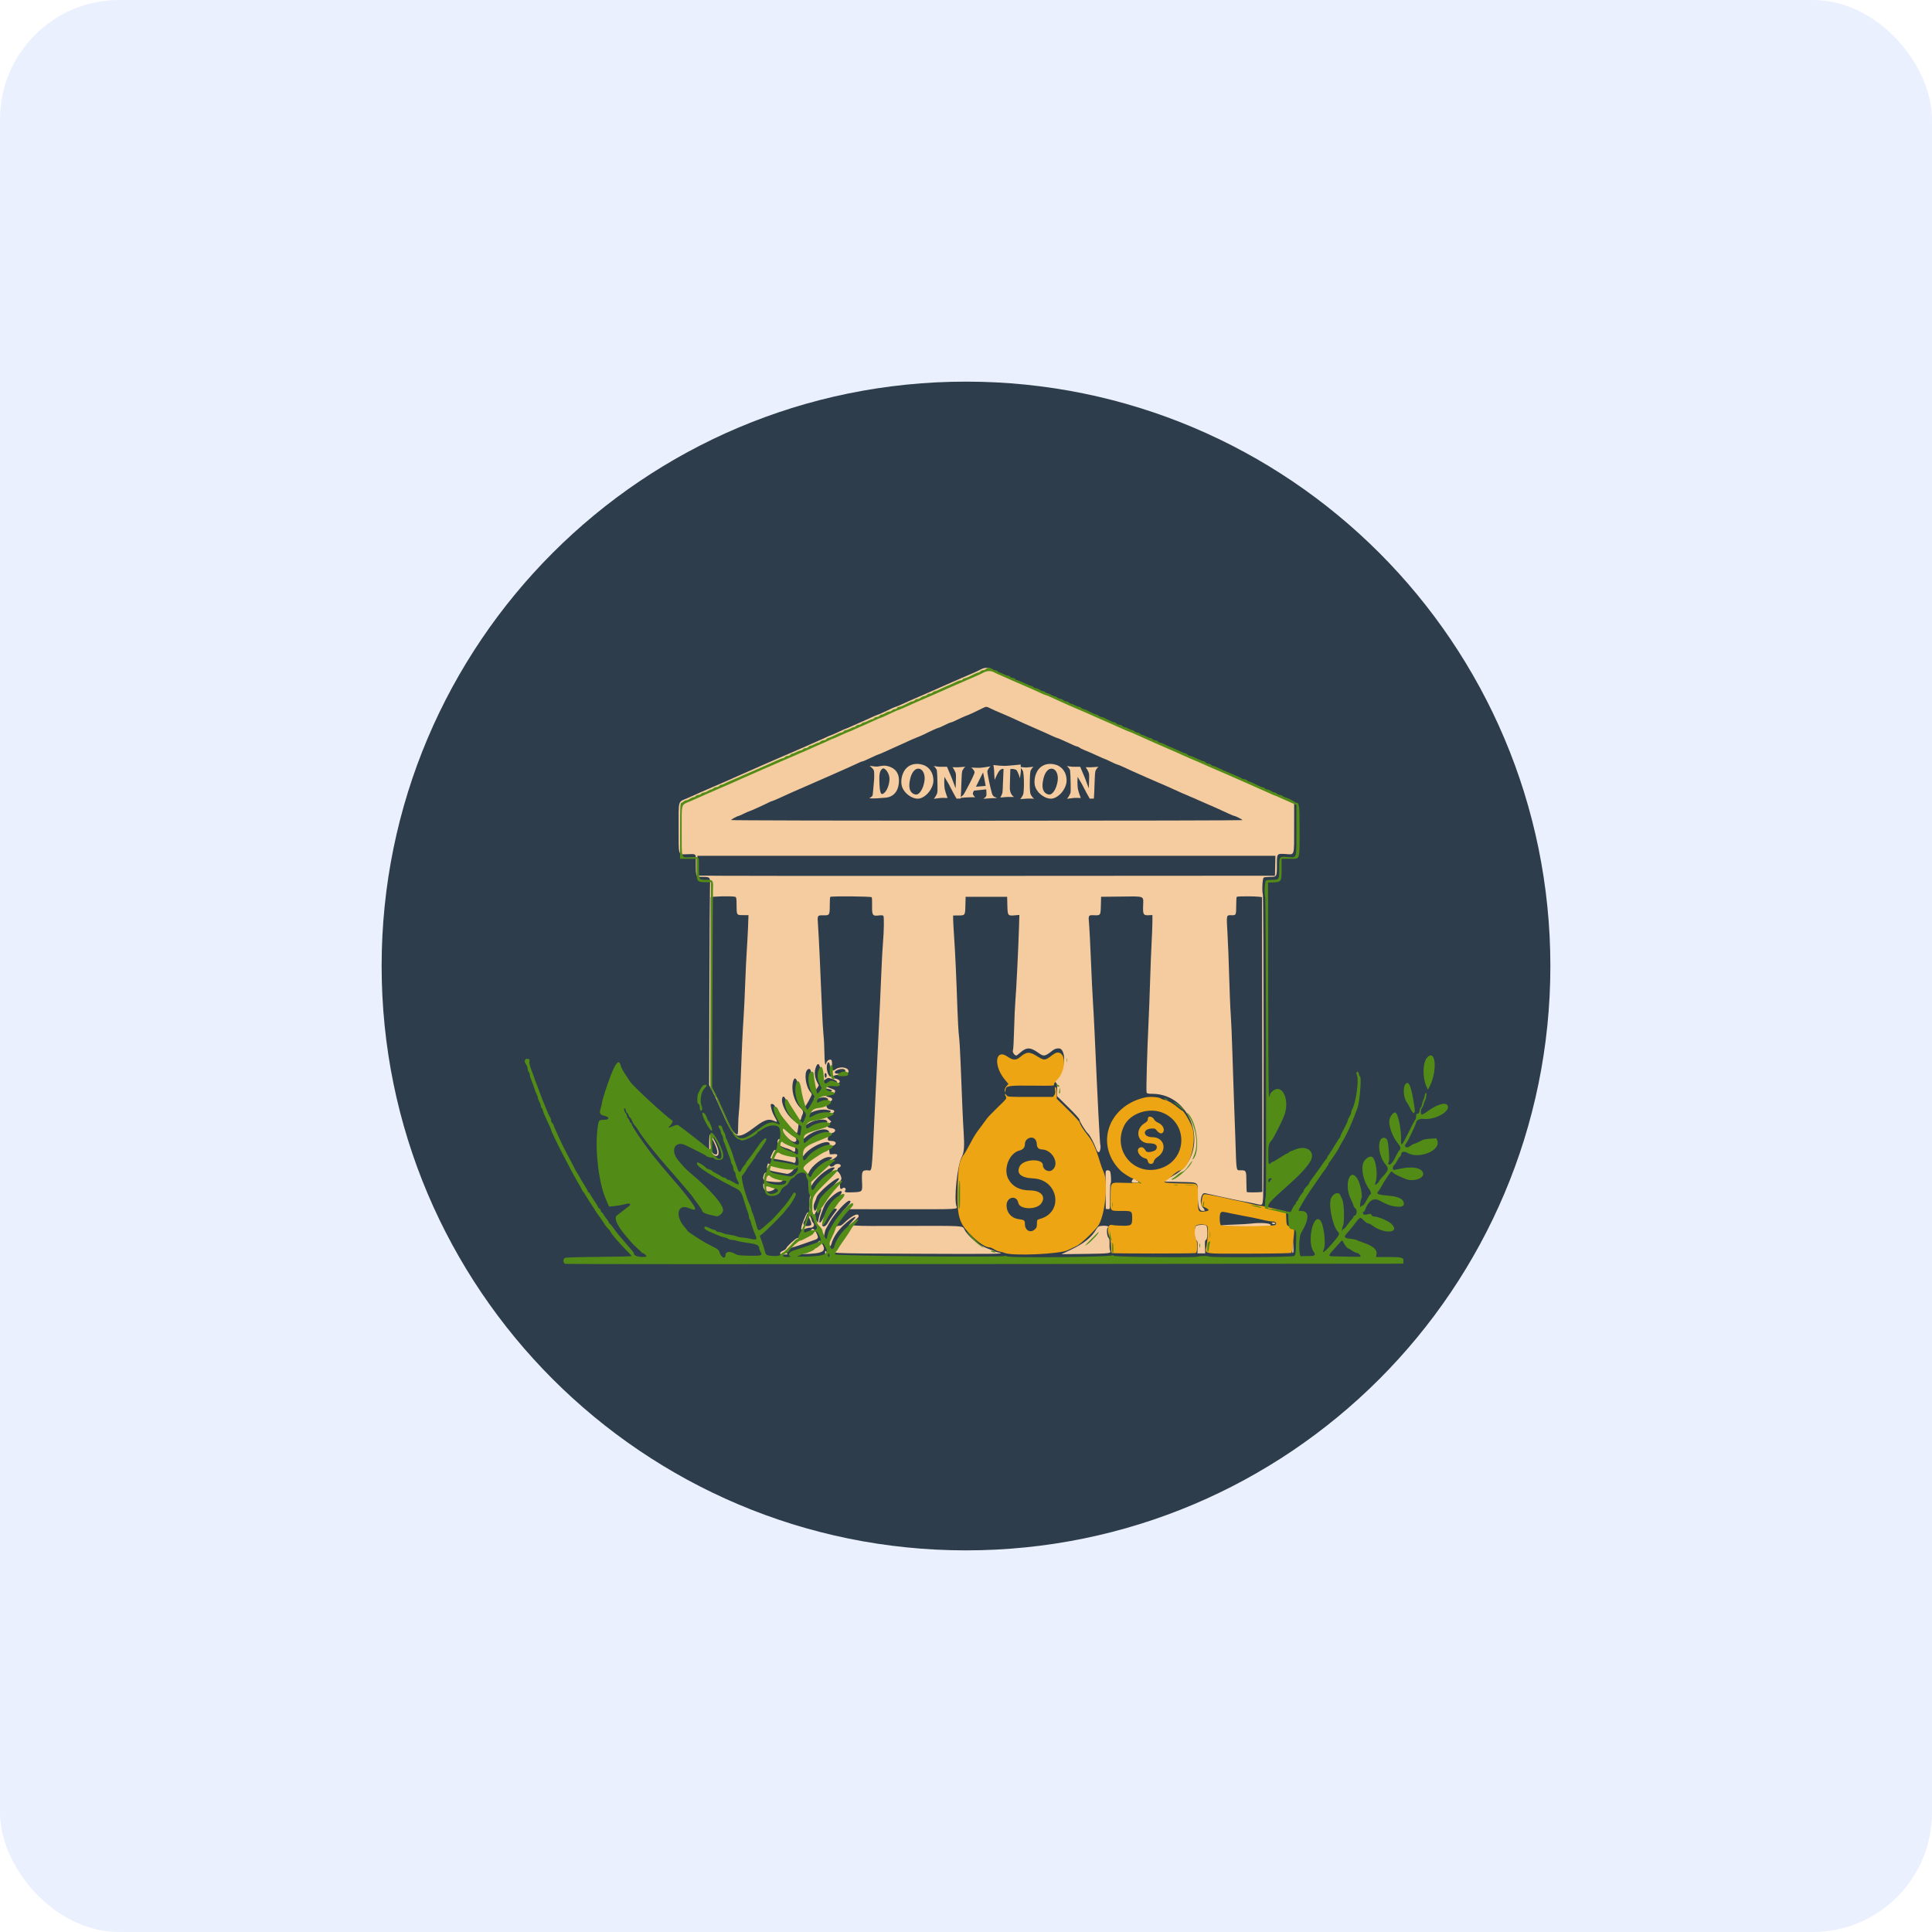 <svg width="81" height="81" viewBox="0 0 81 81" fill="none" xmlns="http://www.w3.org/2000/svg">
<g id="tem do">
<rect width="81" height="81" rx="5" fill="#EBF0FF"/>
<path id="Vector" d="M40.5 64.5C53.755 64.5 64.5 53.755 64.5 40.5C64.5 27.245 53.755 16.5 40.5 16.5C27.245 16.5 16.5 27.245 16.5 40.5C16.5 53.755 27.245 64.5 40.5 64.5Z" fill="#2E3D4C" stroke="#2E3D4C"/>
<path id="Vector_2" fill-rule="evenodd" clip-rule="evenodd" d="M41.125 28.062C41.002 28.129 40.863 28.192 40.288 28.438C40.089 28.524 39.845 28.63 39.746 28.675C39.646 28.72 39.499 28.785 39.417 28.82C39.336 28.856 39.203 28.914 39.122 28.951C39.041 28.987 38.926 29.037 38.867 29.062C38.809 29.088 38.713 29.13 38.654 29.156C38.595 29.182 38.474 29.234 38.383 29.272C38.293 29.31 38.175 29.362 38.12 29.387C37.803 29.533 37.576 29.632 37.558 29.632C37.535 29.632 37.35 29.715 37.037 29.865C36.929 29.917 36.829 29.959 36.816 29.959C36.802 29.959 36.676 30.012 36.536 30.077C36.237 30.215 36.142 30.258 35.921 30.352C35.831 30.391 35.697 30.451 35.623 30.485C35.55 30.52 35.48 30.548 35.469 30.548C35.458 30.548 35.307 30.614 35.135 30.695C34.962 30.776 34.809 30.843 34.796 30.843C34.783 30.843 34.727 30.866 34.673 30.894C34.619 30.922 34.436 31.005 34.266 31.077C34.096 31.149 33.934 31.221 33.905 31.237C33.876 31.253 33.778 31.296 33.688 31.334C33.598 31.372 33.476 31.424 33.417 31.45C33.358 31.476 33.263 31.518 33.204 31.544C33.145 31.57 33.023 31.622 32.933 31.66C32.843 31.698 32.717 31.753 32.654 31.781C32.524 31.839 32.414 31.887 32.178 31.988C32.087 32.027 31.947 32.088 31.866 32.124C31.628 32.23 31.528 32.274 31.405 32.327C31.34 32.355 31.186 32.422 31.062 32.478C30.428 32.761 30.379 32.783 29.945 32.968C29.909 32.983 29.813 33.025 29.732 33.061C29.651 33.097 29.51 33.158 29.42 33.196C29.33 33.234 29.232 33.279 29.203 33.294C29.174 33.31 29.004 33.385 28.826 33.461C28.414 33.635 28.452 33.508 28.452 34.703C28.452 35.902 28.43 35.823 28.767 35.815C29.223 35.803 29.174 35.75 29.174 36.25C29.174 36.764 29.173 36.764 29.473 36.764C29.775 36.764 29.784 36.777 29.767 37.175C29.76 37.353 29.748 39.298 29.742 41.495L29.731 45.491L29.86 45.732C29.932 45.864 30.089 46.2 30.21 46.479C30.792 47.816 30.856 47.847 31.709 47.207C32.052 46.949 32.24 46.894 32.445 46.991C32.577 47.053 32.6 47.043 32.546 46.947C32.41 46.707 32.381 46.643 32.342 46.496C32.318 46.407 32.305 46.322 32.314 46.308C32.349 46.252 32.445 46.289 32.483 46.373C32.557 46.535 32.636 46.665 32.736 46.786C32.79 46.852 32.879 46.961 32.933 47.028C33.133 47.275 33.388 47.527 33.414 47.502C33.428 47.488 33.449 47.394 33.461 47.294L33.483 47.111L33.364 47.038C33.066 46.855 32.785 46.409 32.785 46.12C32.785 45.969 32.859 45.925 32.913 46.042C32.933 46.087 33.019 46.23 33.102 46.359C33.186 46.488 33.308 46.678 33.373 46.78C33.505 46.987 33.563 47.014 33.591 46.88C33.602 46.831 33.624 46.765 33.641 46.733C33.694 46.635 33.675 46.56 33.571 46.461C33.292 46.196 33.154 45.701 33.255 45.324C33.31 45.12 33.42 45.221 33.463 45.514C33.52 45.911 33.672 46.414 33.734 46.414C33.767 46.414 34.033 45.941 34.033 45.882C34.033 45.862 34.006 45.815 33.973 45.778C33.781 45.563 33.703 44.995 33.846 44.853C33.927 44.772 34 44.824 34.001 44.965C34.001 45.033 34.03 45.229 34.066 45.4C34.101 45.571 34.131 45.714 34.131 45.719C34.133 45.762 34.205 45.705 34.261 45.615L34.33 45.504L34.264 45.377C34.162 45.182 34.135 44.979 34.187 44.802C34.279 44.485 34.385 44.577 34.415 45.001C34.44 45.351 34.449 45.362 34.604 45.257C34.718 45.18 34.721 45.18 34.888 45.234C35.197 45.334 35.145 45.467 34.814 45.423C34.495 45.38 34.384 45.596 34.698 45.649C35.017 45.703 34.89 45.807 34.465 45.84C34.286 45.854 34.131 45.961 34.131 46.072C34.131 46.132 34.127 46.132 34.305 46.054C34.474 45.979 34.698 46 34.716 46.092C34.731 46.17 34.468 46.309 34.26 46.333C34.014 46.361 33.938 46.406 33.861 46.57C33.78 46.742 33.799 46.769 33.941 46.683C34.205 46.525 34.568 46.475 34.804 46.565C34.947 46.62 34.445 46.805 33.932 46.887C33.786 46.91 33.672 47.012 33.672 47.118C33.672 47.217 33.732 47.222 33.846 47.133C34.05 46.973 34.519 46.883 34.655 46.978C34.754 47.047 34.618 47.127 34.197 47.249C33.617 47.417 33.573 47.448 33.573 47.692C33.573 47.849 33.588 47.85 33.736 47.71C34.005 47.454 34.499 47.281 34.685 47.377C34.83 47.451 34.784 47.487 34.308 47.675C33.641 47.938 33.549 48.016 33.544 48.318C33.54 48.581 33.579 48.603 33.719 48.417C33.998 48.047 34.8 47.717 34.787 47.977C34.785 48.003 34.514 48.181 34.476 48.181C34.431 48.181 34.052 48.42 33.831 48.587C33.559 48.794 33.513 48.874 33.619 48.957C33.661 48.99 33.72 49.063 33.749 49.12C33.827 49.27 33.861 49.276 33.914 49.151C34.03 48.874 34.509 48.508 34.754 48.508C34.876 48.508 34.935 48.551 34.851 48.579C34.811 48.593 34.699 48.692 34.214 49.145L33.885 49.45L33.891 49.605C33.9 49.83 33.943 49.846 34.051 49.663C34.264 49.302 34.848 48.865 34.996 48.956C35.012 48.966 34.841 49.152 34.618 49.37C33.955 50.017 33.934 50.05 33.934 50.483C33.934 50.78 33.938 50.794 34.008 50.803C34.072 50.812 34.085 50.839 34.102 51.001C34.119 51.159 34.141 51.206 34.242 51.307C34.307 51.372 34.361 51.452 34.361 51.484C34.361 51.56 34.488 51.844 34.523 51.844C34.538 51.844 34.56 51.782 34.572 51.705C34.584 51.629 34.615 51.535 34.641 51.496C34.666 51.457 34.734 51.339 34.791 51.234C34.965 50.912 35.486 50.34 35.605 50.34C35.703 50.34 35.662 50.432 35.486 50.613C35.27 50.833 34.941 51.29 34.905 51.419C34.88 51.507 34.819 51.649 34.712 51.867C34.656 51.979 34.65 52.026 34.675 52.128C34.716 52.294 34.82 52.303 34.861 52.144C34.926 51.895 35.12 51.599 35.373 51.363C35.744 51.016 36.041 50.88 35.739 51.195C35.664 51.273 35.583 51.381 35.557 51.435C35.532 51.489 35.407 51.681 35.28 51.861C35.152 52.041 35.038 52.21 35.028 52.237C35.017 52.264 34.979 52.318 34.944 52.357C34.762 52.559 34.538 52.546 38.433 52.564C41.753 52.579 42.225 52.573 41.875 52.514C41.796 52.501 41.725 52.48 41.716 52.468C41.707 52.456 41.596 52.411 41.469 52.37C41.076 52.24 40.594 51.856 40.434 51.546C40.35 51.384 40.468 51.391 37.915 51.397C35.473 51.403 35.575 51.412 35.794 51.215C35.993 51.037 36.007 51.02 35.996 50.966C35.971 50.835 35.685 50.985 35.368 51.295C35.317 51.345 35.251 51.387 35.221 51.387C35.19 51.387 35.132 51.396 35.092 51.407C34.928 51.451 35.002 51.286 35.346 50.843L35.461 50.695L37.747 50.698C40.219 50.701 40.153 50.704 40.102 50.574C39.986 50.273 40.134 48.877 40.321 48.508C40.42 48.31 40.439 48.078 40.403 47.493C40.368 46.94 40.344 46.389 40.273 44.549C40.255 44.072 40.224 43.565 40.204 43.421C40.185 43.277 40.155 42.761 40.139 42.276C40.096 41.001 40.049 39.971 40.004 39.315C39.982 39 39.963 38.662 39.962 38.563L39.959 38.383L40.181 38.381C40.465 38.379 40.464 38.381 40.475 37.957L40.484 37.598H41.355H42.225L42.234 37.967C42.245 38.394 42.253 38.404 42.563 38.374L42.737 38.358L42.724 38.812C42.701 39.631 42.606 41.581 42.571 41.949C42.553 42.147 42.529 42.685 42.517 43.146C42.506 43.607 42.484 44.004 42.47 44.028C42.429 44.094 42.528 44.253 42.61 44.254C42.624 44.255 42.69 44.206 42.758 44.145C43.042 43.892 43.197 43.895 43.564 44.16C43.758 44.3 43.821 44.288 44.117 44.053C44.222 43.971 44.291 43.948 44.413 43.957C44.599 43.97 44.688 44.457 44.552 44.719C44.527 44.768 44.507 44.836 44.507 44.87C44.507 44.904 44.459 44.983 44.4 45.044C44.341 45.106 44.264 45.191 44.228 45.232L44.163 45.307L44.245 45.368C44.32 45.425 44.325 45.447 44.319 45.69L44.312 45.951L44.787 46.418C45.092 46.718 45.262 46.908 45.262 46.952C45.262 47.026 45.524 47.446 45.621 47.529C45.692 47.589 45.877 47.937 45.95 48.148C46.017 48.344 46.101 48.36 46.131 48.183C46.144 48.111 46.145 48.039 46.136 48.023C46.111 47.984 46.03 46.403 45.887 43.208C45.868 42.803 45.839 42.251 45.821 41.981C45.803 41.711 45.765 40.931 45.737 40.248C45.708 39.564 45.675 38.894 45.662 38.759C45.625 38.361 45.624 38.363 45.871 38.372C46.143 38.382 46.144 38.381 46.155 37.957L46.164 37.598L47.016 37.589C48.014 37.579 47.941 37.548 47.926 37.969C47.913 38.344 47.937 38.383 48.17 38.371L48.315 38.363L48.315 38.651C48.314 38.809 48.3 39.197 48.282 39.511C48.265 39.826 48.236 40.562 48.218 41.147C48.2 41.732 48.17 42.512 48.152 42.881C48.096 44.014 48.048 45.743 48.071 45.802C48.088 45.847 48.135 45.858 48.303 45.858C50.104 45.858 50.764 48.463 49.174 49.299C49.09 49.343 48.962 49.415 48.89 49.459L48.758 49.538L49.457 49.554C50.289 49.574 50.218 49.523 50.219 50.108C50.219 50.562 50.278 50.764 50.408 50.765C50.431 50.765 50.46 50.766 50.473 50.767C50.532 50.773 50.507 50.705 50.413 50.602C50.27 50.447 50.36 49.98 50.524 50.026C50.564 50.037 50.767 50.082 50.975 50.126C51.182 50.169 51.485 50.235 51.648 50.272C51.81 50.308 52.047 50.355 52.173 50.376C52.299 50.397 52.491 50.435 52.6 50.461C52.947 50.543 52.925 50.557 52.955 50.241C52.989 49.898 52.981 37.597 52.947 37.502C52.903 37.376 52.928 36.827 52.98 36.794C53.005 36.778 53.123 36.764 53.242 36.764C53.534 36.763 53.535 36.761 53.535 36.268C53.535 35.771 53.526 35.783 53.922 35.807C54.282 35.83 54.257 35.914 54.257 34.678L54.258 33.623L54.102 33.553C54.016 33.515 53.879 33.455 53.798 33.42C53.717 33.385 53.59 33.328 53.515 33.293C53.441 33.259 53.372 33.23 53.361 33.23C53.351 33.23 53.22 33.173 53.07 33.103C52.919 33.033 52.553 32.87 52.255 32.741C51.684 32.493 51.481 32.404 51.319 32.331C51.265 32.307 51.162 32.261 51.089 32.231C50.789 32.103 50.588 32.015 50.269 31.872C50.175 31.83 50.039 31.772 49.743 31.646C49.671 31.615 49.568 31.57 49.514 31.545C49.212 31.408 48.962 31.297 48.774 31.218C48.657 31.17 48.465 31.086 48.348 31.033C48.23 30.98 48.105 30.924 48.069 30.909C47.952 30.859 47.713 30.752 47.487 30.649C47.366 30.593 47.258 30.548 47.247 30.548C47.236 30.548 47.144 30.51 47.041 30.464C46.938 30.417 46.825 30.366 46.788 30.351C46.752 30.335 46.627 30.279 46.509 30.227C46.392 30.174 46.185 30.083 46.05 30.025C45.749 29.895 45.475 29.775 45.344 29.714C45.29 29.689 45.157 29.632 45.048 29.587C44.94 29.543 44.748 29.46 44.621 29.402C44.495 29.345 44.31 29.262 44.211 29.217C44.112 29.172 43.97 29.107 43.897 29.073C43.824 29.039 43.751 29.011 43.736 29.011C43.721 29.011 43.649 28.982 43.574 28.948C43.5 28.914 43.343 28.841 43.226 28.787C43.109 28.732 42.916 28.648 42.799 28.6C42.682 28.552 42.49 28.469 42.372 28.416C42.255 28.363 42.129 28.307 42.093 28.292C41.771 28.152 41.621 28.084 41.547 28.044C41.428 27.979 41.263 27.986 41.125 28.062ZM41.481 29.679C41.587 29.735 41.794 29.827 42.077 29.944C42.194 29.992 42.431 30.097 42.602 30.178C42.774 30.258 42.944 30.336 42.98 30.351C43.016 30.366 43.112 30.408 43.193 30.444C43.275 30.48 43.415 30.542 43.505 30.581C43.68 30.656 43.82 30.719 44.116 30.856C44.217 30.902 44.311 30.941 44.325 30.941C44.339 30.941 44.456 30.989 44.585 31.049C45.029 31.256 45.132 31.3 45.17 31.3C45.19 31.3 45.23 31.32 45.259 31.344C45.288 31.368 45.363 31.407 45.426 31.432C45.564 31.485 45.828 31.6 46.107 31.729C46.22 31.781 46.32 31.824 46.33 31.824C46.339 31.824 46.452 31.875 46.579 31.938C46.707 32.001 46.826 32.053 46.844 32.053C46.861 32.053 46.989 32.106 47.127 32.17C47.266 32.235 47.424 32.307 47.478 32.332C47.73 32.446 48.045 32.586 48.135 32.624C48.189 32.647 48.395 32.736 48.594 32.822C48.942 32.971 49.028 33.01 49.497 33.224C49.614 33.277 49.792 33.354 49.891 33.394C49.99 33.433 50.146 33.501 50.236 33.543C50.326 33.586 50.52 33.671 50.667 33.733C50.927 33.843 51.047 33.897 51.507 34.11C51.629 34.166 51.74 34.212 51.754 34.211C51.799 34.21 52.088 34.358 52.09 34.384C52.09 34.397 47.267 34.408 41.371 34.408C35.475 34.408 30.651 34.396 30.651 34.381C30.651 34.355 30.913 34.212 30.96 34.212C30.973 34.212 31.072 34.168 31.182 34.114C31.291 34.06 31.392 34.016 31.407 34.016C31.434 34.016 32.07 33.728 32.238 33.639C32.289 33.612 32.344 33.59 32.359 33.59C32.375 33.59 32.517 33.531 32.677 33.458C32.836 33.385 32.995 33.312 33.032 33.296C33.068 33.28 33.186 33.227 33.294 33.179C33.403 33.131 33.603 33.044 33.739 32.985C33.876 32.926 34.068 32.842 34.166 32.798C34.264 32.753 34.441 32.676 34.558 32.626C34.676 32.575 34.868 32.491 34.985 32.438C35.211 32.335 35.246 32.32 35.658 32.139C35.803 32.076 35.965 32.002 36.019 31.974C36.073 31.945 36.135 31.922 36.157 31.922C36.178 31.922 36.334 31.856 36.502 31.775C36.67 31.694 36.819 31.628 36.833 31.628C36.848 31.628 36.958 31.582 37.079 31.526C37.293 31.427 37.557 31.308 37.759 31.219C37.814 31.195 37.954 31.131 38.071 31.077C38.189 31.022 38.365 30.947 38.464 30.908C38.563 30.869 38.681 30.819 38.727 30.795C38.965 30.673 39.313 30.515 39.344 30.515C39.364 30.515 39.481 30.464 39.604 30.401C39.727 30.338 39.845 30.287 39.866 30.286C39.887 30.286 39.947 30.265 39.998 30.239C40.127 30.172 40.53 29.992 40.55 29.992C40.571 29.992 41.039 29.774 41.19 29.694C41.33 29.621 41.368 29.619 41.481 29.679ZM53.463 36.297L53.453 36.715L41.424 36.722C34.807 36.726 29.359 36.721 29.317 36.71C29.241 36.691 29.239 36.684 29.239 36.286V35.88H41.356H53.472L53.463 36.297ZM30.829 37.601C30.871 37.617 30.881 37.678 30.881 37.92C30.882 38.373 30.878 38.367 31.151 38.367H31.381L31.36 38.914C31.347 39.216 31.323 39.669 31.305 39.92C31.288 40.172 31.259 40.769 31.242 41.245C31.225 41.722 31.196 42.333 31.178 42.603C31.138 43.185 31.089 44.232 31.045 45.449C31.028 45.935 30.998 46.458 30.98 46.612C30.962 46.767 30.947 47.042 30.947 47.224C30.947 47.59 30.93 47.625 30.813 47.51C30.675 47.374 30.625 47.285 30.39 46.758C30.333 46.632 30.266 46.489 30.239 46.442C30.213 46.394 30.191 46.336 30.191 46.313C30.191 46.291 30.103 46.097 29.995 45.883L29.798 45.494L29.797 41.579C29.797 39.425 29.797 37.645 29.797 37.622C29.797 37.579 30.722 37.56 30.829 37.601ZM36.547 37.618C36.559 37.638 36.567 37.798 36.563 37.973C36.556 38.373 36.583 38.413 36.84 38.381C36.959 38.367 37.02 38.372 37.037 38.399C37.07 38.452 37.06 39.054 37.02 39.511C37.001 39.718 36.972 40.256 36.954 40.705C36.937 41.155 36.908 41.803 36.891 42.145C36.873 42.487 36.843 43.098 36.825 43.502C36.806 43.907 36.776 44.526 36.758 44.876C36.74 45.227 36.704 45.971 36.677 46.528C36.537 49.392 36.578 49.064 36.362 49.064C36.144 49.064 36.122 49.112 36.141 49.544C36.16 49.975 36.166 49.969 35.764 49.988C35.445 50.003 35.373 49.984 35.442 49.901C35.493 49.84 35.394 49.755 35.338 49.811C35.317 49.832 35.281 49.849 35.258 49.849C35.196 49.849 35.2 49.51 35.261 49.459C35.32 49.41 35.204 49.15 35.1 49.1C35.064 49.083 35.053 49.067 35.075 49.066C35.098 49.065 35.116 49.043 35.116 49.017C35.116 48.991 35.146 48.961 35.182 48.949C35.218 48.938 35.248 48.9 35.248 48.865C35.248 48.788 35.049 48.774 34.988 48.848C34.933 48.914 34.829 48.933 34.788 48.883C34.73 48.814 34.787 48.673 34.895 48.617C35.157 48.483 35.177 48.355 34.931 48.389C34.853 48.399 34.786 48.397 34.785 48.384C34.746 48.101 34.751 48.086 34.883 48.05C35.086 47.996 35.091 47.852 34.89 47.837C34.843 47.834 34.785 47.828 34.761 47.826C34.642 47.812 34.733 47.55 34.87 47.511C35.072 47.455 35.062 47.32 34.854 47.297C34.676 47.278 34.645 47.204 34.77 47.096L34.855 47.023L34.753 46.931C34.626 46.815 34.638 46.779 34.822 46.711C35.024 46.637 35.03 46.533 34.832 46.519C34.621 46.503 34.579 46.284 34.772 46.203C34.93 46.137 34.93 46.032 34.771 46.003C34.548 45.961 34.598 45.859 34.842 45.858C34.935 45.858 34.984 45.842 34.998 45.806C35.031 45.719 35.022 45.704 34.911 45.663C34.511 45.515 34.498 45.47 34.855 45.474C35.225 45.478 35.345 45.291 35.018 45.22C34.788 45.17 34.926 45.063 35.232 45.056C35.456 45.05 35.576 45 35.576 44.912C35.576 44.754 35.231 44.695 35.045 44.822C34.895 44.923 34.886 44.914 34.886 44.657C34.886 44.508 34.873 44.444 34.84 44.431C34.766 44.403 34.666 44.474 34.641 44.573C34.598 44.737 34.569 44.565 34.563 44.108C34.56 43.874 34.544 43.557 34.526 43.404C34.509 43.251 34.479 42.751 34.461 42.292C34.395 40.676 34.328 39.229 34.298 38.825C34.265 38.357 34.256 38.373 34.533 38.375C34.78 38.378 34.787 38.366 34.788 37.955C34.788 37.773 34.798 37.615 34.81 37.603C34.849 37.564 36.522 37.578 36.547 37.618ZM52.91 37.622C52.909 37.645 52.914 40.424 52.921 43.798C52.927 47.172 52.928 49.947 52.922 49.965C52.914 49.989 52.456 50.001 52.28 49.982C52.266 49.981 52.255 49.791 52.255 49.561C52.255 49.081 52.247 49.064 52.019 49.064C51.822 49.064 51.84 49.171 51.795 47.788C51.774 47.167 51.744 46.321 51.727 45.907C51.711 45.493 51.683 44.669 51.666 44.075C51.649 43.481 51.619 42.782 51.599 42.521C51.579 42.26 51.55 41.539 51.533 40.918C51.516 40.297 51.485 39.494 51.463 39.132C51.416 38.362 51.416 38.364 51.609 38.371C51.824 38.379 51.828 38.372 51.828 37.977C51.828 37.784 51.838 37.615 51.85 37.603C51.894 37.56 52.912 37.578 52.91 37.622ZM34.798 44.777C34.794 44.936 34.805 44.996 34.844 45.025C34.873 45.046 34.886 45.08 34.873 45.1C34.775 45.258 34.613 44.861 34.678 44.621C34.724 44.451 34.805 44.555 34.798 44.777ZM35.393 44.831C35.421 44.842 35.445 44.877 35.445 44.909C35.445 45.001 35.055 45.061 35.003 44.977C34.95 44.892 35.253 44.778 35.393 44.831ZM34.657 45.089C34.657 45.132 34.644 45.175 34.628 45.185C34.592 45.207 34.556 45.083 34.58 45.021C34.606 44.953 34.657 44.999 34.657 45.089ZM32.706 47.227C32.62 47.367 33.205 47.955 33.345 47.869C33.443 47.808 33.371 47.663 33.2 47.575C33.13 47.539 32.998 47.44 32.906 47.354C32.72 47.182 32.73 47.188 32.706 47.227ZM29.755 47.58C29.742 47.592 29.732 47.747 29.732 47.924V48.245L29.844 48.36C30.04 48.561 30.189 48.457 30.105 48.177C30.024 47.903 29.805 47.53 29.755 47.58ZM29.847 47.717C30.099 48.184 30.146 48.452 29.969 48.395C29.856 48.36 29.809 48.242 29.786 47.943C29.765 47.663 29.782 47.597 29.847 47.717ZM32.605 47.821C32.56 47.961 32.698 48.068 33.048 48.166C33.093 48.179 33.171 48.218 33.22 48.252C33.324 48.325 33.357 48.29 33.338 48.128C33.329 48.051 33.305 48.031 33.179 47.999C33.013 47.956 32.728 47.828 32.701 47.784C32.67 47.735 32.627 47.752 32.605 47.821ZM32.444 48.236C32.415 48.265 32.289 48.548 32.3 48.557C32.305 48.561 32.413 48.58 32.539 48.599C32.883 48.652 33.227 48.722 33.267 48.746C33.339 48.79 33.382 48.682 33.353 48.534C33.325 48.394 33.323 48.393 33.194 48.402C33.059 48.412 32.634 48.305 32.576 48.246C32.537 48.208 32.478 48.203 32.444 48.236ZM32.194 48.78C32.194 48.783 32.18 48.835 32.163 48.895C32.125 49.028 32.216 49.077 32.637 49.149C32.782 49.174 32.937 49.202 32.982 49.212C33.115 49.24 33.36 49 33.326 48.877C33.307 48.811 33.296 48.801 33.287 48.842C33.259 48.959 32.831 48.955 32.406 48.834C32.29 48.801 32.194 48.777 32.194 48.78ZM46.36 49.105C46.351 49.128 46.348 49.492 46.353 49.915L46.361 50.683L46.447 50.693C46.531 50.703 46.532 50.701 46.533 50.464C46.539 49.752 46.542 49.646 46.565 49.61C46.599 49.555 46.576 49.154 46.535 49.105C46.491 49.051 46.38 49.052 46.36 49.105ZM32.029 49.246C31.951 49.45 31.998 49.505 32.276 49.536C32.628 49.576 32.76 49.568 32.807 49.503C32.876 49.41 32.861 49.391 32.719 49.391C32.561 49.391 32.226 49.28 32.174 49.211C32.12 49.138 32.065 49.151 32.029 49.246ZM35.182 49.423C35.182 49.441 35.079 49.562 34.954 49.693C34.828 49.824 34.645 50.056 34.547 50.209C34.448 50.362 34.337 50.526 34.299 50.573C34.261 50.621 34.221 50.684 34.21 50.712C34.177 50.797 34.14 50.773 34.117 50.651C34.102 50.571 34.115 50.495 34.163 50.392C34.2 50.311 34.23 50.233 34.23 50.219C34.235 50.035 35.182 49.243 35.182 49.423ZM47.48 49.463C47.417 49.553 47.441 49.587 47.57 49.587C47.713 49.586 47.791 49.537 47.696 49.507C47.657 49.495 47.626 49.472 47.626 49.458C47.626 49.395 47.526 49.398 47.48 49.463ZM31.997 49.683C31.997 49.903 32.131 49.997 32.341 49.926C32.517 49.866 32.549 49.764 32.399 49.734C32.35 49.724 32.265 49.7 32.211 49.681C32.003 49.608 31.997 49.609 31.997 49.683ZM35.268 50.037C35.242 50.086 35.182 50.163 35.134 50.208C35.086 50.253 35.015 50.341 34.976 50.404C34.937 50.467 34.853 50.572 34.789 50.638C34.725 50.704 34.614 50.877 34.542 51.022C34.345 51.417 34.28 51.3 34.445 50.847C34.569 50.508 34.618 50.421 34.784 50.254C35.065 49.969 35.376 49.83 35.268 50.037ZM34.427 50.706C34.427 50.728 34.406 50.806 34.38 50.878C34.354 50.951 34.323 51.066 34.312 51.135L34.292 51.26L34.233 51.184C34.111 51.029 34.12 50.926 34.275 50.708C34.312 50.655 34.427 50.654 34.427 50.706ZM35.084 50.716C35.084 50.725 35.018 50.817 34.937 50.92C34.857 51.024 34.756 51.175 34.713 51.255C34.63 51.414 34.51 51.469 34.471 51.368C34.45 51.313 34.515 51.166 34.701 50.855C34.784 50.716 35.084 50.606 35.084 50.716ZM33.774 50.969C33.542 51.509 33.534 51.63 33.739 51.527C33.801 51.496 33.907 51.472 33.973 51.473C34.115 51.477 34.176 51.359 34.084 51.257C34.056 51.227 34.033 51.186 34.033 51.167C34.033 51.102 33.898 50.83 33.866 50.83C33.848 50.83 33.807 50.893 33.774 50.969ZM34.007 51.354C33.987 51.385 33.925 51.403 33.832 51.403C33.686 51.403 33.641 51.295 33.736 51.174C33.75 51.156 33.78 51.083 33.803 51.013L33.845 50.884L33.941 51.094C34.008 51.24 34.028 51.32 34.007 51.354ZM52.468 51.298C52.36 51.312 52.031 51.332 51.738 51.342C50.828 51.372 51.134 51.419 52.239 51.419C53.239 51.419 53.273 51.417 53.273 51.356C53.273 51.282 52.831 51.25 52.468 51.298ZM53.322 51.288C53.333 51.306 53.371 51.321 53.406 51.321C53.441 51.321 53.47 51.306 53.47 51.288C53.47 51.27 53.432 51.255 53.386 51.255C53.338 51.255 53.311 51.27 53.322 51.288ZM50.14 51.405C50.056 51.488 50.068 51.914 50.155 51.993C50.213 52.045 50.22 52.086 50.212 52.3L50.203 52.548H50.367H50.531L50.52 52.28C50.509 52.047 50.516 52.008 50.569 51.975C50.64 51.931 50.639 51.424 50.569 51.379C50.497 51.333 50.194 51.351 50.14 51.405ZM46.097 51.409C46.06 51.416 46.002 51.469 45.969 51.527C45.766 51.879 45.462 52.125 44.891 52.398L44.503 52.583L45.515 52.57C46.55 52.556 46.604 52.548 46.539 52.428C46.522 52.395 46.512 52.275 46.517 52.159C46.524 51.996 46.513 51.935 46.468 51.886C46.404 51.816 46.386 51.503 46.444 51.468C46.547 51.405 46.316 51.365 46.097 51.409ZM34.001 51.581C33.982 51.616 33.932 51.664 33.889 51.687C33.581 51.857 33.47 51.91 33.424 51.91C33.363 51.91 32.992 52.252 32.967 52.331C32.958 52.36 32.905 52.404 32.851 52.428C32.648 52.517 32.659 52.597 32.874 52.596C33.019 52.595 33.051 52.587 33.007 52.561C32.879 52.487 32.978 52.364 33.212 52.303C33.293 52.282 33.508 52.212 33.688 52.148C33.869 52.085 34.079 52.011 34.156 51.984C34.315 51.928 34.326 51.886 34.23 51.698C34.135 51.511 34.059 51.473 34.001 51.581ZM34.239 52.122C34.165 52.185 34.088 52.237 34.069 52.237C34.049 52.237 34.033 52.249 34.033 52.263C34.033 52.303 33.762 52.426 33.618 52.452C33.548 52.464 33.472 52.489 33.45 52.507C33.427 52.525 33.361 52.552 33.302 52.566C33.241 52.582 33.419 52.587 33.721 52.577C34.508 52.553 34.658 52.468 34.473 52.153C34.371 51.98 34.401 51.984 34.239 52.122ZM54.189 52.253C54.17 52.524 54.175 52.565 54.219 52.513C54.234 52.496 54.237 52.372 54.226 52.237L54.207 51.992L54.189 52.253ZM34.591 52.513C34.591 52.559 34.606 52.597 34.624 52.597C34.642 52.597 34.657 52.568 34.657 52.533C34.657 52.498 34.642 52.461 34.624 52.45C34.605 52.438 34.591 52.465 34.591 52.513Z" fill="#F5CCA0"/>
<path id="Vector_3" fill-rule="evenodd" clip-rule="evenodd" d="M44.299 44.134C44.263 44.141 44.184 44.185 44.124 44.231C43.812 44.471 43.784 44.474 43.482 44.283C43.16 44.081 43.032 44.089 42.761 44.324C42.604 44.46 42.463 44.455 42.248 44.304C41.724 43.935 41.638 44.68 42.137 45.274L42.279 45.444L42.198 45.538C42.144 45.6 42.118 45.667 42.121 45.738C42.123 45.799 42.13 45.818 42.138 45.782C42.146 45.746 42.159 45.686 42.168 45.647C42.195 45.523 42.355 45.504 43.318 45.516C44.147 45.526 44.206 45.523 44.192 45.472C44.183 45.437 44.231 45.362 44.32 45.272C44.716 44.871 44.701 44.056 44.299 44.134ZM44.233 45.699C44.25 45.797 44.242 45.852 44.203 45.91L44.15 45.989H43.201C42.262 45.989 42.251 45.988 42.202 45.919C42.133 45.824 42.108 45.859 42.166 45.968C42.213 46.055 42.212 46.057 41.826 46.429C41.613 46.635 41.41 46.846 41.376 46.898C41.341 46.95 41.231 47.1 41.131 47.231C40.895 47.541 40.874 47.575 40.654 47.984C40.552 48.175 40.451 48.352 40.431 48.378C40.222 48.644 40.17 48.908 40.15 49.812C40.123 51.04 40.197 51.284 40.775 51.847C41.064 52.13 41.331 52.297 41.491 52.297C41.526 52.297 41.61 52.333 41.676 52.376C41.741 52.419 41.849 52.463 41.915 52.474C41.981 52.484 42.072 52.509 42.117 52.529C42.43 52.666 44.438 52.579 44.766 52.414C44.889 52.352 45.055 52.273 45.136 52.237C45.324 52.154 45.974 51.528 46.078 51.33C46.35 50.809 46.462 49.55 46.272 49.143C46.227 49.047 46.158 48.86 46.12 48.729C45.945 48.138 45.811 47.847 45.581 47.566C45.426 47.377 45.267 47.121 45.267 47.062C45.267 47.033 45.051 46.797 44.787 46.539L44.306 46.068L44.303 45.832C44.3 45.664 44.286 45.592 44.255 45.581C44.22 45.57 44.215 45.595 44.233 45.699ZM48.008 46.011C46.45 46.362 45.896 47.998 46.971 49.071C47.092 49.191 47.371 49.368 47.548 49.437C47.901 49.574 47.825 49.607 47.184 49.593C46.515 49.578 46.578 49.522 46.559 50.147C46.539 50.8 46.516 50.768 47.002 50.768C47.465 50.768 47.467 50.769 47.467 51.076C47.467 51.376 47.435 51.398 47.023 51.389C46.861 51.386 46.69 51.373 46.642 51.36C46.452 51.308 46.392 51.544 46.515 51.859C46.56 51.974 46.58 52.104 46.58 52.272C46.58 52.406 46.594 52.525 46.61 52.535C46.654 52.56 50.065 52.561 50.133 52.535C50.21 52.506 50.217 52.057 50.142 51.961C50.086 51.888 50.074 51.498 50.126 51.403C50.178 51.309 50.566 51.312 50.618 51.407C50.661 51.484 50.646 51.885 50.588 52.225C50.525 52.595 50.345 52.562 52.357 52.559C53.435 52.557 54.118 52.544 54.137 52.525C54.155 52.508 54.183 52.367 54.2 52.213C54.217 52.058 54.238 51.855 54.248 51.762C54.276 51.503 54.251 51.446 54.096 51.421C53.944 51.396 53.936 51.379 53.924 51.026L53.916 50.789L53.407 50.669C53.127 50.602 52.857 50.547 52.806 50.546C52.756 50.545 52.586 50.51 52.428 50.467C52.271 50.424 52.061 50.374 51.962 50.356C51.863 50.339 51.686 50.301 51.569 50.274C51.211 50.188 50.605 50.069 50.526 50.068C50.439 50.067 50.406 50.135 50.377 50.377L50.358 50.544L50.51 50.617C50.714 50.716 50.72 50.759 50.535 50.786C50.23 50.83 50.223 50.817 50.223 50.215C50.223 49.586 50.26 49.629 49.715 49.62C49.007 49.61 48.757 49.587 48.831 49.54C48.893 49.501 48.933 49.468 49.239 49.212C49.32 49.144 49.427 49.079 49.477 49.067C49.864 48.976 50.176 47.93 50 47.311C49.939 47.094 49.629 46.562 49.563 46.562C49.549 46.562 49.485 46.518 49.422 46.465C49.219 46.291 48.929 46.116 48.845 46.116C48.8 46.116 48.719 46.087 48.664 46.052C48.568 45.991 48.201 45.967 48.008 46.011ZM48.793 46.672C49.855 47.167 49.74 48.672 48.616 48.996C47.528 49.31 46.627 48.224 47.127 47.201C47.391 46.66 48.208 46.401 48.793 46.672ZM48.146 46.837C48.133 46.849 48.123 46.893 48.123 46.934C48.123 46.985 48.084 47.032 47.993 47.087C47.555 47.355 47.679 47.931 48.174 47.933C48.446 47.934 48.554 48.023 48.477 48.181C48.429 48.278 48.099 48.344 48.05 48.266C47.961 48.125 47.901 48.083 47.817 48.103C47.595 48.157 47.733 48.49 48.008 48.563C48.083 48.583 48.111 48.612 48.123 48.683C48.149 48.829 48.344 48.84 48.374 48.697C48.388 48.629 48.437 48.57 48.532 48.506C48.956 48.223 48.812 47.677 48.314 47.677C47.923 47.677 47.88 47.343 48.268 47.315C48.41 47.304 48.429 47.312 48.511 47.411C48.618 47.542 48.734 47.554 48.779 47.439C48.832 47.303 48.722 47.135 48.528 47.056C48.471 47.033 48.405 46.973 48.38 46.924C48.337 46.836 48.2 46.785 48.146 46.837ZM43.414 47.786C43.443 47.829 43.468 47.911 43.469 47.97C43.471 48.107 43.545 48.187 43.673 48.19C44.136 48.201 44.446 48.815 44.111 49.058C43.961 49.166 43.725 49.041 43.725 48.852C43.725 48.558 42.916 48.589 42.756 48.89C42.594 49.194 42.798 49.382 43.315 49.405C44.376 49.451 44.61 50.825 43.604 51.103C43.487 51.135 43.479 51.145 43.476 51.263C43.471 51.458 43.468 51.467 43.376 51.55C43.2 51.708 42.97 51.581 42.97 51.326C42.97 51.163 42.949 51.145 42.717 51.115C42.406 51.074 42.202 50.847 42.2 50.54C42.198 50.175 42.626 50.085 42.694 50.435C42.747 50.709 43.435 50.733 43.642 50.469C43.874 50.175 43.652 49.908 43.176 49.908C42.749 49.907 42.445 49.747 42.276 49.43C42.05 49.009 42.313 48.34 42.745 48.235C42.891 48.199 42.97 48.104 42.97 47.963C42.97 47.724 43.288 47.598 43.414 47.786ZM51.635 50.878C51.752 50.904 51.974 50.947 52.127 50.974C52.396 51.021 52.644 51.073 53.064 51.169C53.174 51.194 53.311 51.214 53.369 51.214C53.486 51.214 53.537 51.282 53.474 51.355C53.42 51.419 51.237 51.429 51.183 51.366C51.126 51.3 51.12 50.912 51.175 50.848C51.225 50.789 51.249 50.791 51.635 50.878Z" fill="#EEA514"/>
<path id="Vector_4" fill-rule="evenodd" clip-rule="evenodd" d="M41.336 28.049C41.313 28.076 41.261 28.098 41.221 28.098C41.18 28.098 41.128 28.12 41.106 28.147C41.084 28.174 41.044 28.196 41.018 28.196C40.992 28.196 40.909 28.228 40.834 28.267C40.607 28.384 40.536 28.415 40.442 28.437C40.392 28.449 40.352 28.473 40.352 28.491C40.352 28.508 40.321 28.523 40.283 28.523C40.245 28.523 40.175 28.544 40.127 28.57C40.079 28.595 39.97 28.647 39.884 28.684C39.799 28.721 39.658 28.782 39.573 28.819C39.487 28.856 39.378 28.908 39.33 28.933C39.282 28.959 39.221 28.98 39.195 28.98C39.168 28.98 39.128 29.002 39.106 29.029C39.083 29.056 39.032 29.078 38.991 29.078C38.95 29.078 38.9 29.098 38.879 29.123C38.859 29.148 38.797 29.177 38.742 29.188C38.688 29.199 38.62 29.23 38.593 29.258C38.566 29.285 38.509 29.307 38.468 29.307C38.426 29.307 38.374 29.329 38.351 29.356C38.329 29.383 38.289 29.405 38.262 29.405C38.214 29.405 38.169 29.425 37.902 29.563C37.826 29.602 37.734 29.634 37.696 29.634C37.659 29.634 37.619 29.656 37.609 29.683C37.599 29.71 37.556 29.732 37.516 29.732C37.475 29.732 37.423 29.754 37.4 29.781C37.378 29.808 37.328 29.83 37.29 29.83C37.251 29.83 37.176 29.859 37.122 29.895C37.067 29.931 36.999 29.96 36.97 29.96C36.941 29.96 36.898 29.982 36.876 30.009C36.853 30.036 36.802 30.058 36.761 30.058C36.72 30.058 36.669 30.081 36.646 30.107C36.624 30.134 36.585 30.156 36.56 30.156C36.535 30.156 36.46 30.186 36.392 30.222C36.325 30.258 36.246 30.287 36.216 30.287C36.187 30.287 36.144 30.309 36.121 30.336C36.099 30.363 36.047 30.385 36.007 30.385C35.966 30.385 35.914 30.407 35.892 30.434C35.869 30.461 35.831 30.483 35.806 30.483C35.781 30.483 35.705 30.512 35.638 30.549C35.571 30.584 35.491 30.614 35.462 30.614C35.432 30.614 35.39 30.636 35.367 30.663C35.345 30.69 35.305 30.712 35.278 30.712C35.252 30.712 35.191 30.732 35.143 30.757C34.969 30.846 34.753 30.941 34.72 30.941C34.702 30.941 34.668 30.963 34.646 30.99C34.623 31.017 34.571 31.039 34.529 31.039C34.488 31.039 34.431 31.061 34.404 31.088C34.377 31.115 34.336 31.137 34.312 31.137C34.287 31.137 34.213 31.166 34.145 31.202C34.078 31.238 34.003 31.267 33.978 31.267C33.953 31.267 33.914 31.289 33.892 31.316C33.869 31.343 33.817 31.365 33.777 31.365C33.736 31.365 33.684 31.387 33.662 31.414C33.639 31.441 33.597 31.463 33.567 31.463C33.538 31.463 33.458 31.493 33.391 31.529C33.324 31.565 33.248 31.594 33.223 31.594C33.199 31.594 33.16 31.616 33.137 31.643C33.115 31.67 33.063 31.692 33.023 31.692C32.982 31.692 32.93 31.714 32.908 31.741C32.885 31.768 32.845 31.79 32.818 31.79C32.79 31.79 32.656 31.843 32.518 31.907C32.381 31.971 32.224 32.042 32.17 32.065C32.116 32.089 31.998 32.14 31.907 32.18C31.609 32.313 31.515 32.354 31.416 32.394C31.361 32.416 31.243 32.467 31.153 32.507C31.063 32.547 30.945 32.599 30.891 32.623C30.837 32.646 30.719 32.697 30.629 32.736C30.538 32.775 30.425 32.828 30.378 32.854C30.33 32.88 30.269 32.901 30.242 32.901C30.216 32.901 30.175 32.923 30.153 32.95C30.131 32.977 30.078 32.999 30.037 32.999C29.995 32.999 29.939 33.021 29.912 33.048C29.885 33.075 29.843 33.097 29.819 33.097C29.796 33.097 29.732 33.127 29.678 33.162C29.623 33.198 29.548 33.227 29.509 33.227C29.471 33.228 29.421 33.25 29.399 33.277C29.377 33.304 29.325 33.326 29.284 33.326C29.243 33.326 29.192 33.348 29.169 33.375C29.147 33.402 29.104 33.424 29.075 33.424C29.046 33.424 28.977 33.453 28.923 33.489C28.869 33.525 28.8 33.554 28.77 33.554C28.74 33.554 28.695 33.574 28.672 33.597C28.648 33.621 28.602 33.65 28.571 33.661C28.518 33.681 28.513 33.768 28.513 34.844V36.005H28.858H29.202V36.399C29.202 36.953 29.221 36.985 29.555 36.985H29.809L29.801 40.293C29.796 42.113 29.789 44.061 29.784 44.623C29.78 45.184 29.783 45.647 29.792 45.652C29.831 45.671 29.956 45.873 29.956 45.916C29.956 45.941 29.979 45.98 30.006 46.003C30.033 46.025 30.055 46.065 30.055 46.092C30.055 46.118 30.076 46.179 30.101 46.227C30.127 46.274 30.18 46.387 30.218 46.477C30.52 47.178 30.645 47.441 30.68 47.441C30.697 47.441 30.711 47.46 30.711 47.484C30.711 47.551 30.909 47.767 30.971 47.767C31.001 47.767 31.043 47.784 31.064 47.806C31.136 47.878 31.76 47.576 31.76 47.469C31.76 47.453 31.775 47.441 31.793 47.441C31.811 47.441 31.899 47.39 31.987 47.328C32.268 47.131 32.651 47.136 32.692 47.337C32.735 47.547 32.721 47.719 32.651 47.833C32.612 47.895 32.58 47.994 32.58 48.051C32.58 48.108 32.561 48.174 32.538 48.198C32.465 48.271 32.361 48.496 32.336 48.633C32.322 48.705 32.301 48.771 32.289 48.78C32.233 48.822 32.153 48.982 32.153 49.054C32.153 49.099 32.128 49.161 32.096 49.192C31.997 49.291 32.013 49.906 32.119 50.046C32.25 50.221 32.677 50.143 32.731 49.934C32.752 49.855 32.837 49.769 32.949 49.713C32.989 49.693 33.049 49.622 33.081 49.554C33.113 49.487 33.174 49.418 33.217 49.402C33.26 49.386 33.305 49.355 33.318 49.334C33.446 49.129 33.793 49.091 33.793 49.283C33.793 49.322 33.819 49.39 33.849 49.434C33.893 49.495 33.903 49.568 33.896 49.75C33.888 49.93 33.9 50.009 33.944 50.084C33.992 50.165 33.995 50.196 33.963 50.267C33.917 50.367 33.913 50.606 33.956 50.674C33.977 50.708 33.968 50.74 33.922 50.782C33.888 50.814 33.858 50.866 33.858 50.897C33.858 50.956 33.78 51.201 33.727 51.312C33.71 51.348 33.681 51.414 33.663 51.459C33.644 51.504 33.617 51.563 33.602 51.59C33.519 51.738 33.465 51.862 33.465 51.903C33.465 51.928 33.446 51.949 33.422 51.949C33.398 51.949 33.328 52.01 33.266 52.084C33.117 52.263 32.869 52.505 32.834 52.505C32.819 52.505 32.773 52.541 32.732 52.585C32.665 52.657 32.635 52.664 32.43 52.657C32.145 52.646 32.104 52.622 32.062 52.439C32.043 52.359 31.989 52.185 31.941 52.053L31.855 51.815L31.947 51.744C32.124 51.607 32.809 50.922 32.914 50.776C32.973 50.695 33.044 50.605 33.073 50.576C33.154 50.495 33.367 50.133 33.367 50.077C33.367 50.005 33.3 49.971 33.266 50.026C33.251 50.05 33.223 50.093 33.205 50.12C33.187 50.147 33.116 50.252 33.048 50.353C32.926 50.535 32.444 51.079 32.286 51.212C32.242 51.249 32.139 51.34 32.057 51.414C31.834 51.616 31.779 51.622 31.735 51.452C31.652 51.137 31.593 50.947 31.547 50.85C31.52 50.793 31.498 50.725 31.498 50.697C31.498 50.67 31.477 50.606 31.452 50.555C31.269 50.184 31.048 49.365 31.112 49.296C31.174 49.23 31.301 49.047 31.301 49.024C31.301 49.013 31.371 48.913 31.457 48.802C31.542 48.691 31.64 48.549 31.673 48.486C31.707 48.423 31.76 48.342 31.792 48.306C31.847 48.245 31.974 48.059 32.093 47.865C32.126 47.811 32.136 47.76 32.119 47.733C32.087 47.681 31.938 47.826 31.777 48.063C31.63 48.28 31.375 48.626 31.318 48.685C31.291 48.713 31.268 48.752 31.268 48.772C31.268 48.791 31.257 48.812 31.243 48.818C31.21 48.833 31.089 49.011 31.061 49.085C31.032 49.163 30.966 49.14 30.936 49.039C30.923 48.996 30.881 48.879 30.842 48.78C30.802 48.681 30.757 48.546 30.741 48.479C30.724 48.413 30.69 48.31 30.664 48.251C30.638 48.191 30.583 48.055 30.542 47.947C30.501 47.839 30.456 47.737 30.442 47.72C30.427 47.703 30.416 47.658 30.416 47.621C30.416 47.584 30.391 47.518 30.361 47.476C30.331 47.433 30.297 47.353 30.286 47.297C30.272 47.225 30.244 47.192 30.193 47.185C30.109 47.173 30.099 47.23 30.171 47.324C30.197 47.359 30.219 47.418 30.22 47.455C30.22 47.492 30.242 47.551 30.269 47.586C30.295 47.62 30.317 47.683 30.317 47.725C30.317 47.767 30.33 47.826 30.346 47.858C30.376 47.919 30.428 48.06 30.505 48.29C30.532 48.371 30.574 48.483 30.599 48.54C30.625 48.597 30.645 48.67 30.646 48.703C30.647 48.736 30.669 48.792 30.695 48.827C30.722 48.862 30.743 48.931 30.743 48.98C30.743 49.029 30.766 49.092 30.793 49.118C30.82 49.145 30.842 49.205 30.842 49.252C30.842 49.298 30.871 49.391 30.907 49.458C31.03 49.686 30.991 49.713 30.748 49.564C30.66 49.51 30.566 49.466 30.539 49.466C30.512 49.466 30.471 49.444 30.448 49.417C30.426 49.39 30.381 49.368 30.348 49.368C30.316 49.368 30.27 49.349 30.246 49.325C30.222 49.302 30.129 49.247 30.038 49.203C29.948 49.159 29.863 49.106 29.849 49.085C29.836 49.064 29.782 49.037 29.729 49.026C29.676 49.014 29.615 48.983 29.593 48.957C29.516 48.864 29.259 48.711 29.229 48.74C29.12 48.849 29.649 49.206 30.768 49.779C31.07 49.933 31.079 49.947 31.237 50.479C31.277 50.614 31.33 50.77 31.355 50.827C31.379 50.884 31.399 50.967 31.399 51.013C31.399 51.059 31.413 51.104 31.43 51.115C31.446 51.125 31.469 51.181 31.481 51.239C31.502 51.344 31.593 51.603 31.684 51.815C31.75 51.973 31.709 51.994 31.451 51.935C31.33 51.907 31.18 51.884 31.117 51.884C31.055 51.884 30.953 51.863 30.892 51.838C30.831 51.812 30.695 51.781 30.59 51.768C30.485 51.755 30.359 51.725 30.311 51.7C30.262 51.675 30.186 51.655 30.142 51.655C30.099 51.655 30.044 51.633 30.022 51.606C29.999 51.579 29.957 51.557 29.927 51.557C29.898 51.557 29.818 51.528 29.751 51.492C29.608 51.416 29.53 51.408 29.53 51.472C29.53 51.529 29.631 51.595 29.859 51.686C29.957 51.726 30.083 51.779 30.137 51.805C30.191 51.83 30.287 51.861 30.35 51.873C30.413 51.884 30.494 51.914 30.529 51.938C30.565 51.962 30.634 51.982 30.684 51.982C30.733 51.982 30.837 52.002 30.914 52.026C30.992 52.051 31.195 52.089 31.366 52.111C31.705 52.155 31.826 52.208 31.826 52.313C31.826 52.35 31.85 52.421 31.88 52.472C31.981 52.642 31.947 52.655 31.418 52.647C31.01 52.64 30.921 52.629 30.832 52.576C30.601 52.438 30.416 52.465 30.416 52.636C30.416 52.805 30.225 52.713 30.171 52.519C30.138 52.398 30.116 52.38 29.799 52.221C29.513 52.077 29.219 51.896 28.884 51.658C28.843 51.63 28.81 51.596 28.81 51.584C28.809 51.572 28.767 51.517 28.717 51.462C28.294 51 28.391 50.459 28.864 50.646C29.283 50.812 29.251 50.712 28.647 49.957C28.501 49.775 28.453 49.718 28.132 49.349C27.906 49.09 27.427 48.514 27.308 48.36C27.148 48.152 26.801 47.667 26.726 47.548C26.708 47.519 26.645 47.421 26.587 47.33C26.528 47.239 26.48 47.145 26.48 47.123C26.48 47.1 26.466 47.081 26.448 47.081C26.43 47.081 26.407 47.045 26.396 47.001C26.385 46.957 26.355 46.903 26.329 46.882C26.304 46.861 26.284 46.818 26.284 46.785C26.284 46.753 26.264 46.707 26.24 46.683C26.181 46.624 26.141 46.46 26.185 46.46C26.204 46.46 26.229 46.504 26.239 46.558C26.25 46.612 26.273 46.656 26.289 46.656C26.306 46.656 26.335 46.7 26.354 46.754C26.373 46.808 26.4 46.852 26.415 46.852C26.429 46.852 26.458 46.893 26.478 46.942C26.528 47.063 26.599 47.183 26.635 47.208C26.651 47.219 26.699 47.287 26.742 47.359C26.786 47.431 26.866 47.55 26.921 47.625C26.976 47.699 27.044 47.792 27.071 47.832C27.098 47.871 27.149 47.939 27.185 47.981C27.221 48.024 27.317 48.142 27.399 48.245C27.549 48.433 27.899 48.849 27.989 48.945C28.016 48.974 28.068 49.033 28.105 49.077C28.142 49.12 28.238 49.23 28.318 49.321C28.398 49.412 28.531 49.565 28.612 49.662C28.693 49.759 28.816 49.903 28.885 49.983C28.953 50.063 29.035 50.167 29.065 50.214C29.095 50.261 29.19 50.392 29.276 50.505C29.362 50.618 29.432 50.729 29.433 50.75C29.434 50.818 29.572 50.891 29.776 50.934C29.884 50.957 30.006 50.983 30.045 50.992C30.135 51.013 30.317 50.845 30.317 50.743C30.317 50.486 29.79 49.888 28.919 49.157C28.756 49.02 28.645 48.903 28.43 48.642C28.077 48.212 28.314 47.787 28.772 48.029C28.801 48.044 28.914 48.099 29.022 48.151C29.356 48.312 29.577 48.43 29.633 48.477C29.662 48.502 29.741 48.525 29.807 48.53C29.873 48.534 29.938 48.553 29.95 48.572C29.986 48.627 30.141 48.652 30.233 48.617C30.38 48.562 30.353 48.344 30.146 47.931C29.857 47.354 29.705 47.35 29.786 47.923C29.821 48.176 29.772 48.25 29.653 48.122C29.588 48.053 28.53 47.231 28.424 47.167C28.401 47.154 28.315 47.173 28.231 47.21C28.062 47.285 27.978 47.297 28.055 47.235C28.138 47.168 28.228 47.009 28.194 46.987C27.908 46.8 26.51 45.51 26.415 45.346C26.388 45.299 26.296 45.159 26.212 45.035C26.127 44.912 26.047 44.766 26.035 44.712C25.974 44.45 25.882 44.477 25.727 44.802C25.571 45.13 25.234 46.125 25.234 46.259C25.234 46.291 25.211 46.386 25.183 46.469C25.119 46.654 25.154 46.739 25.308 46.772C25.572 46.828 25.576 46.95 25.314 46.95C25.094 46.95 25.087 46.963 25.039 47.434C24.948 48.331 25.122 49.668 25.412 50.299C25.437 50.353 25.474 50.44 25.495 50.492L25.532 50.586L25.766 50.565C25.895 50.553 26.078 50.52 26.174 50.492C26.41 50.424 26.498 50.468 26.352 50.58C26.295 50.623 26.183 50.71 26.103 50.773C26.023 50.836 25.914 50.921 25.861 50.961C25.73 51.061 25.873 51.386 26.235 51.811C26.277 51.86 26.371 51.971 26.444 52.057C26.517 52.142 26.647 52.273 26.733 52.347C26.82 52.421 26.895 52.494 26.901 52.509C26.907 52.525 26.931 52.538 26.953 52.538C26.996 52.538 27.103 52.639 27.103 52.679C27.103 52.691 27.019 52.699 26.915 52.697C26.721 52.694 26.579 52.635 26.579 52.558C26.579 52.534 26.546 52.478 26.505 52.434C26.441 52.366 26.304 52.206 25.935 51.773C25.891 51.721 25.794 51.592 25.72 51.487C25.646 51.382 25.573 51.296 25.557 51.296C25.542 51.296 25.529 51.279 25.529 51.258C25.529 51.238 25.48 51.161 25.42 51.087C25.36 51.013 25.302 50.927 25.29 50.896C25.279 50.864 25.255 50.839 25.239 50.839C25.222 50.839 25.199 50.802 25.188 50.757C25.177 50.712 25.152 50.675 25.134 50.675C25.116 50.675 25.087 50.642 25.069 50.602C25.035 50.522 25.01 50.481 24.855 50.252C24.8 50.17 24.745 50.078 24.733 50.046C24.721 50.015 24.696 49.989 24.678 49.989C24.659 49.989 24.643 49.971 24.643 49.948C24.642 49.926 24.577 49.804 24.496 49.679C24.416 49.553 24.328 49.406 24.301 49.352C24.273 49.298 24.221 49.21 24.185 49.156C24.149 49.102 24.111 49.036 24.101 49.009C24.09 48.982 24.069 48.938 24.053 48.911C24.037 48.884 23.955 48.729 23.872 48.568C23.788 48.406 23.708 48.252 23.693 48.225C23.587 48.035 23.201 47.193 23.201 47.152C23.201 47.136 23.179 47.103 23.152 47.081C23.125 47.059 23.103 47.009 23.103 46.97C23.103 46.931 23.08 46.867 23.052 46.828C23.025 46.789 22.966 46.661 22.922 46.543C22.877 46.426 22.828 46.304 22.812 46.272C22.796 46.241 22.751 46.131 22.713 46.027C22.556 45.602 22.502 45.461 22.475 45.398C22.459 45.362 22.432 45.289 22.416 45.235C22.4 45.181 22.354 45.056 22.316 44.957C22.206 44.679 22.178 44.564 22.198 44.484C22.213 44.423 22.201 44.406 22.132 44.393C22.003 44.369 21.955 44.497 22.049 44.616C22.087 44.665 22.119 44.744 22.119 44.792C22.119 44.84 22.141 44.908 22.167 44.943C22.194 44.978 22.216 45.039 22.216 45.079C22.217 45.119 22.245 45.215 22.28 45.291C22.314 45.368 22.369 45.519 22.402 45.627C22.434 45.735 22.48 45.852 22.503 45.888C22.526 45.923 22.545 45.978 22.545 46.01C22.545 46.042 22.575 46.123 22.611 46.19C22.647 46.258 22.676 46.337 22.676 46.368C22.676 46.399 22.689 46.432 22.706 46.442C22.721 46.452 22.744 46.5 22.757 46.55C22.769 46.599 22.806 46.699 22.839 46.771C23.039 47.199 23.103 47.342 23.103 47.364C23.103 47.464 24.025 49.257 24.318 49.728C24.335 49.755 24.365 49.813 24.384 49.858C24.403 49.902 24.43 49.946 24.443 49.956C24.456 49.965 24.525 50.068 24.595 50.185C24.665 50.302 24.768 50.464 24.825 50.544C24.881 50.625 24.937 50.714 24.949 50.74C24.961 50.767 25.052 50.9 25.152 51.035C25.252 51.169 25.346 51.309 25.362 51.345C25.378 51.381 25.437 51.454 25.492 51.508C25.548 51.562 25.594 51.619 25.594 51.634C25.596 51.688 25.927 52.081 26.243 52.401C26.373 52.534 26.48 52.652 26.48 52.664C26.48 52.675 25.865 52.689 25.113 52.695C24.323 52.701 23.72 52.719 23.686 52.737C23.597 52.785 23.607 52.958 23.701 52.988C23.742 53.001 31.662 53.004 41.303 52.995L58.831 52.979L58.841 52.872C58.855 52.722 58.775 52.701 58.185 52.701H57.691L57.711 52.575C57.74 52.394 57.557 52.233 57.175 52.105C57.023 52.053 56.883 51.999 56.864 51.985C56.845 51.97 56.743 51.95 56.636 51.939C56.373 51.914 56.325 51.862 56.446 51.735C56.497 51.682 56.639 51.511 56.761 51.354C57.038 50.997 57.016 51.007 57.173 51.164C57.246 51.237 57.333 51.296 57.367 51.296C57.401 51.296 57.466 51.326 57.512 51.362C58.003 51.747 58.724 51.711 58.346 51.321C58.214 51.184 57.782 51.002 57.589 51.002C57.56 51.002 57.522 50.974 57.504 50.939C57.474 50.885 57.454 50.881 57.352 50.909C57.287 50.927 57.213 50.933 57.188 50.924C57.138 50.904 57.123 50.806 57.171 50.806C57.187 50.806 57.209 50.78 57.22 50.749C57.367 50.344 57.579 50.199 57.83 50.331C58.159 50.505 58.282 50.552 58.477 50.58C58.797 50.626 58.914 50.559 58.836 50.374C58.782 50.245 58.579 50.162 58.252 50.134C57.755 50.092 57.676 50.058 57.796 49.938C57.813 49.921 57.866 49.834 57.914 49.744C58.012 49.561 58.286 49.145 58.325 49.121C58.34 49.112 58.378 49.133 58.41 49.168C58.464 49.224 58.654 49.319 58.936 49.431C59.231 49.549 59.667 49.424 59.667 49.222C59.667 48.982 59.26 48.883 58.732 48.994C58.606 49.021 58.48 49.046 58.453 49.05C58.381 49.061 58.374 48.929 58.443 48.86C58.504 48.8 58.559 48.715 58.612 48.599C58.629 48.562 58.667 48.513 58.696 48.489C58.725 48.465 58.748 48.417 58.748 48.383C58.748 48.282 58.876 48.257 59.005 48.333C59.486 48.616 60.417 48.235 60.259 47.82L60.223 47.726L59.969 47.741C59.83 47.749 59.686 47.772 59.65 47.792C59.498 47.875 59.301 47.963 59.27 47.963C59.251 47.963 59.188 48 59.129 48.045C58.967 48.168 58.828 48.081 58.955 47.936C59.017 47.865 59.372 47.125 59.372 47.066C59.372 46.973 59.528 46.89 59.668 46.909C60.177 46.977 60.898 46.548 60.664 46.316C60.556 46.208 60.193 46.334 59.83 46.607C59.73 46.682 59.63 46.737 59.608 46.73C59.552 46.711 59.559 46.507 59.618 46.448C59.645 46.421 59.677 46.35 59.688 46.291C59.699 46.231 59.724 46.163 59.742 46.14C59.793 46.076 59.829 45.802 59.785 45.817C59.765 45.823 59.74 45.879 59.73 45.94C59.72 46.002 59.695 46.081 59.675 46.117C59.654 46.153 59.629 46.238 59.618 46.305C59.607 46.373 59.585 46.428 59.57 46.428C59.554 46.428 59.531 46.486 59.519 46.558C59.502 46.657 59.482 46.689 59.434 46.689C59.385 46.689 59.372 46.712 59.372 46.801C59.372 46.863 59.359 46.922 59.343 46.931C59.327 46.941 59.223 47.137 59.111 47.366C58.788 48.029 58.724 48.104 58.739 47.8C58.76 47.391 58.617 46.688 58.504 46.645C58.436 46.619 58.307 46.764 58.26 46.919C58.192 47.146 58.375 47.67 58.623 47.956C58.721 48.07 58.739 48.155 58.679 48.215C58.637 48.257 58.591 48.337 58.472 48.574C58.383 48.753 58.263 48.865 58.214 48.816C58.197 48.799 58.202 48.755 58.225 48.712C58.263 48.642 58.224 48.022 58.171 47.827C58.136 47.701 58.001 47.66 57.912 47.748C57.736 47.924 57.83 48.518 58.08 48.809C58.232 48.986 58.222 49.055 58.01 49.284C57.911 49.391 57.83 49.489 57.83 49.503C57.83 49.544 57.678 49.695 57.657 49.675C57.646 49.664 57.652 49.619 57.668 49.575C57.779 49.284 57.691 48.605 57.529 48.506C57.437 48.45 57.254 48.559 57.172 48.72C57.043 48.971 57.157 49.526 57.405 49.858C57.483 49.963 57.502 50.087 57.44 50.087C57.426 50.087 57.376 50.164 57.328 50.258C57.224 50.462 57.164 50.544 57.115 50.544C57.095 50.544 57.063 50.57 57.043 50.602C56.998 50.672 57.03 50.337 57.076 50.251C57.135 50.142 57.041 49.65 56.923 49.445C56.601 48.89 56.333 49.667 56.635 50.278C56.697 50.404 56.748 50.528 56.748 50.556C56.748 50.583 56.786 50.634 56.832 50.67C56.918 50.738 56.88 50.969 56.783 50.969C56.764 50.969 56.748 50.987 56.748 51.01C56.747 51.032 56.714 51.082 56.674 51.12C56.633 51.158 56.549 51.265 56.486 51.357C56.423 51.449 56.354 51.525 56.332 51.525C56.311 51.525 56.287 51.55 56.279 51.582C56.267 51.627 56.263 51.625 56.26 51.569C56.258 51.531 56.28 51.443 56.31 51.373C56.377 51.215 56.352 50.447 56.276 50.294C56.25 50.243 56.213 50.161 56.194 50.111C56.133 49.955 55.919 50.015 55.813 50.218C55.682 50.471 55.863 51.396 56.092 51.639C56.178 51.73 56.163 51.765 55.912 52.067C55.584 52.462 55.397 52.607 55.497 52.389C55.606 52.15 55.497 51.293 55.34 51.151C55.039 50.879 54.793 52.099 55.074 52.477C55.184 52.625 55.125 52.67 54.834 52.661C54.705 52.658 54.578 52.661 54.551 52.669C54.446 52.702 54.443 51.864 54.547 51.694C54.892 51.129 54.902 50.773 54.571 50.773C54.512 50.773 54.455 50.764 54.444 50.754C54.424 50.734 54.747 50.184 54.941 49.907C55.004 49.817 55.151 49.604 55.267 49.434C55.384 49.263 55.528 49.059 55.589 48.98C55.649 48.901 55.699 48.817 55.699 48.794C55.699 48.772 55.71 48.748 55.724 48.742C55.738 48.736 55.806 48.643 55.875 48.535C55.945 48.427 56.029 48.299 56.063 48.251C56.097 48.202 56.125 48.154 56.125 48.145C56.125 48.136 56.193 48.015 56.275 47.875C56.489 47.515 56.678 47.093 56.91 46.46C57.011 46.187 57.093 45.121 57.014 45.121C56.994 45.121 56.977 45.095 56.977 45.063C56.976 44.976 56.92 44.903 56.883 44.941C56.863 44.962 56.868 45.02 56.897 45.104C56.974 45.323 56.844 46.231 56.697 46.498C56.671 46.546 56.65 46.612 56.65 46.645C56.65 46.678 56.62 46.749 56.584 46.803C56.548 46.857 56.519 46.918 56.519 46.938C56.519 46.979 56.429 47.173 56.287 47.441C56.235 47.539 56.191 47.637 56.191 47.658C56.191 47.679 56.179 47.701 56.165 47.707C56.151 47.713 56.075 47.828 55.995 47.963C55.916 48.098 55.802 48.278 55.742 48.363C55.682 48.448 55.633 48.532 55.633 48.548C55.633 48.565 55.622 48.584 55.609 48.59C55.595 48.596 55.54 48.667 55.486 48.747C55.431 48.828 55.376 48.909 55.362 48.927C55.32 48.981 55.096 49.291 55.043 49.369C55.016 49.409 54.968 49.475 54.936 49.516C54.905 49.557 54.879 49.604 54.879 49.619C54.879 49.635 54.853 49.671 54.822 49.7C54.733 49.781 54.649 49.9 54.649 49.944C54.649 49.966 54.638 49.989 54.625 49.995C54.586 50.012 54.42 50.266 54.42 50.309C54.42 50.331 54.405 50.348 54.388 50.348C54.37 50.348 54.346 50.385 54.335 50.43C54.324 50.475 54.303 50.512 54.288 50.512C54.274 50.512 54.229 50.58 54.188 50.663L54.115 50.814L53.934 50.792C53.834 50.781 53.736 50.758 53.717 50.743C53.698 50.727 53.568 50.704 53.428 50.691L53.174 50.667V50.561C53.174 50.453 53.325 50.296 54.025 49.674C54.522 49.233 54.844 48.88 54.956 48.653C55.151 48.254 54.754 47.991 54.281 48.204C54.222 48.23 54.141 48.262 54.1 48.273C54.059 48.285 54.026 48.308 54.026 48.325C54.026 48.342 54.007 48.355 53.982 48.355C53.958 48.355 53.814 48.436 53.663 48.535C53.511 48.634 53.37 48.715 53.35 48.715C53.33 48.715 53.294 48.737 53.272 48.764C53.19 48.862 53.174 48.805 53.174 48.419C53.174 48.022 53.191 47.943 53.309 47.814C53.4 47.714 53.775 46.967 53.857 46.724C54.078 46.067 53.74 45.408 53.355 45.745C53.291 45.801 53.239 45.873 53.239 45.906C53.239 45.939 53.224 45.975 53.206 45.987C53.185 46 53.172 44.594 53.169 41.798C53.167 39.483 53.164 37.457 53.164 37.295L53.163 37.001L53.39 36.993C53.718 36.98 53.731 36.957 53.731 36.426V36.005H54.074C54.519 36.005 54.485 36.102 54.485 34.838C54.485 33.752 54.473 33.652 54.339 33.652C54.314 33.652 54.289 33.64 54.283 33.625C54.27 33.593 53.916 33.424 53.862 33.424C53.842 33.424 53.803 33.402 53.776 33.375C53.749 33.348 53.692 33.326 53.651 33.326C53.609 33.326 53.557 33.304 53.534 33.277C53.512 33.25 53.47 33.228 53.44 33.227C53.411 33.227 53.343 33.198 53.288 33.162C53.234 33.127 53.157 33.097 53.116 33.097C53.076 33.097 53.042 33.083 53.042 33.065C53.042 33.047 53.002 33.023 52.952 33.011C52.858 32.989 52.788 32.958 52.561 32.841C52.485 32.802 52.402 32.77 52.376 32.77C52.35 32.77 52.311 32.748 52.288 32.721C52.266 32.694 52.215 32.672 52.176 32.672C52.137 32.672 52.091 32.659 52.074 32.644C52.056 32.628 51.947 32.575 51.829 32.525C51.712 32.476 51.564 32.413 51.501 32.385C51.438 32.357 51.335 32.312 51.272 32.286C51.209 32.259 51.103 32.21 51.038 32.177C50.972 32.144 50.896 32.117 50.87 32.117C50.843 32.117 50.802 32.095 50.78 32.068C50.757 32.041 50.706 32.019 50.665 32.019C50.624 32.019 50.573 31.997 50.55 31.97C50.528 31.943 50.496 31.921 50.479 31.921C50.444 31.921 50.186 31.813 50.047 31.741C49.996 31.714 49.928 31.692 49.896 31.692C49.863 31.692 49.819 31.67 49.796 31.643C49.773 31.616 49.74 31.594 49.722 31.594C49.703 31.594 49.62 31.562 49.537 31.524C49.454 31.486 49.342 31.436 49.288 31.413C49.063 31.32 48.856 31.227 48.774 31.183C48.727 31.158 48.666 31.137 48.639 31.137C48.612 31.137 48.572 31.115 48.55 31.088C48.527 31.061 48.476 31.039 48.435 31.039C48.395 31.039 48.343 31.017 48.32 30.99C48.298 30.963 48.255 30.941 48.226 30.941C48.196 30.941 48.117 30.911 48.049 30.875C47.982 30.839 47.907 30.81 47.882 30.81C47.857 30.81 47.818 30.788 47.796 30.761C47.773 30.734 47.722 30.712 47.681 30.712C47.64 30.712 47.589 30.69 47.566 30.663C47.544 30.636 47.505 30.614 47.48 30.614C47.455 30.614 47.38 30.584 47.312 30.549C47.245 30.512 47.17 30.483 47.146 30.483C47.122 30.483 47.08 30.461 47.053 30.434C47.026 30.407 46.97 30.385 46.928 30.385C46.887 30.385 46.834 30.363 46.812 30.336C46.789 30.309 46.751 30.287 46.727 30.287C46.686 30.287 46.522 30.215 46.315 30.105C46.267 30.079 46.199 30.058 46.163 30.058C46.128 30.058 46.08 30.036 46.058 30.009C46.035 29.982 45.996 29.96 45.97 29.96C45.944 29.96 45.861 29.928 45.785 29.889C45.519 29.752 45.473 29.732 45.425 29.732C45.399 29.732 45.359 29.71 45.336 29.683C45.314 29.656 45.271 29.634 45.242 29.634C45.212 29.634 45.133 29.604 45.065 29.568C44.998 29.532 44.923 29.503 44.898 29.503C44.873 29.503 44.834 29.481 44.812 29.454C44.789 29.427 44.737 29.405 44.697 29.405C44.656 29.405 44.606 29.384 44.585 29.359C44.564 29.334 44.496 29.304 44.433 29.293C44.371 29.281 44.32 29.258 44.32 29.241C44.32 29.225 44.269 29.202 44.206 29.191C44.144 29.179 44.075 29.149 44.054 29.124C44.033 29.099 43.983 29.078 43.943 29.078C43.902 29.078 43.85 29.056 43.828 29.029C43.805 29.002 43.763 28.98 43.734 28.98C43.704 28.98 43.636 28.951 43.582 28.915C43.528 28.879 43.45 28.85 43.41 28.85C43.369 28.85 43.336 28.836 43.336 28.819C43.336 28.802 43.303 28.779 43.262 28.768C43.187 28.747 43.11 28.714 42.84 28.591C42.757 28.554 42.666 28.523 42.639 28.523C42.611 28.523 42.58 28.501 42.57 28.474C42.559 28.447 42.515 28.425 42.472 28.425C42.428 28.425 42.374 28.403 42.352 28.376C42.33 28.349 42.283 28.327 42.249 28.327C42.216 28.327 42.133 28.297 42.065 28.261C41.998 28.225 41.926 28.196 41.906 28.196C41.885 28.196 41.85 28.174 41.827 28.147C41.805 28.12 41.753 28.098 41.713 28.098C41.672 28.098 41.62 28.076 41.598 28.049C41.575 28.022 41.516 28 41.467 28C41.417 28 41.358 28.022 41.336 28.049ZM41.658 28.178C41.732 28.219 41.882 28.287 42.205 28.426C42.241 28.441 42.366 28.497 42.483 28.55C42.6 28.603 42.792 28.686 42.91 28.734C43.027 28.782 43.219 28.866 43.336 28.92C43.453 28.974 43.61 29.047 43.684 29.081C43.758 29.116 43.831 29.143 43.846 29.143C43.861 29.143 43.933 29.172 44.006 29.206C44.079 29.24 44.22 29.305 44.32 29.35C44.419 29.394 44.603 29.478 44.73 29.535C44.856 29.592 45.048 29.675 45.156 29.72C45.264 29.764 45.397 29.821 45.451 29.846C45.582 29.907 45.855 30.027 46.156 30.157C46.291 30.215 46.498 30.305 46.615 30.358C46.732 30.411 46.858 30.467 46.894 30.482C46.93 30.498 47.043 30.549 47.146 30.595C47.248 30.641 47.341 30.679 47.352 30.679C47.363 30.679 47.471 30.724 47.592 30.78C47.817 30.883 48.056 30.99 48.173 31.04C48.209 31.055 48.334 31.111 48.452 31.164C48.569 31.217 48.76 31.3 48.877 31.349C49.065 31.428 49.315 31.538 49.616 31.675C49.67 31.7 49.773 31.745 49.845 31.776C50.141 31.901 50.276 31.96 50.37 32.002C50.689 32.145 50.89 32.233 51.19 32.36C51.262 32.391 51.365 32.436 51.419 32.46C51.581 32.533 51.783 32.622 52.354 32.87C52.651 32.999 53.018 33.162 53.167 33.231C53.317 33.301 53.449 33.358 53.459 33.358C53.469 33.358 53.539 33.386 53.613 33.421C53.687 33.456 53.814 33.513 53.895 33.547C53.976 33.583 54.113 33.643 54.199 33.681L54.354 33.751L54.354 34.804C54.353 36.038 54.378 35.954 54.018 35.932C53.623 35.907 53.633 35.896 53.633 36.392C53.633 36.884 53.631 36.887 53.339 36.888C53.221 36.888 53.103 36.901 53.078 36.918C53.026 36.95 53.001 37.499 53.045 37.625C53.076 37.71 53.099 50.123 53.069 50.17C53.057 50.188 53.044 50.306 53.039 50.431L53.031 50.659L53.52 50.776L54.01 50.893L54.018 51.135C54.031 51.497 54.038 51.515 54.189 51.541C54.354 51.569 54.356 51.575 54.338 52.142C54.324 52.568 54.317 52.616 54.257 52.658C54.179 52.712 50.709 52.734 50.691 52.681C50.68 52.648 50.275 52.652 50.221 52.685C50.137 52.737 46.731 52.703 46.692 52.65C46.672 52.622 46.649 52.613 46.643 52.629C46.614 52.703 42.355 52.747 42.227 52.674C42.184 52.65 42.134 52.643 42.112 52.658C42.02 52.721 35.025 52.657 35.012 52.592C35.006 52.559 35.029 52.5 35.064 52.461C35.099 52.422 35.137 52.368 35.147 52.341C35.158 52.315 35.271 52.145 35.399 51.966C35.527 51.786 35.651 51.595 35.677 51.541C35.702 51.487 35.783 51.379 35.858 51.301C36.159 50.986 35.863 51.122 35.492 51.468C35.239 51.705 35.046 52 34.981 52.249C34.94 52.407 34.836 52.398 34.795 52.233C34.77 52.131 34.777 52.084 34.832 51.972C34.939 51.754 35 51.612 35.025 51.525C35.06 51.396 35.389 50.94 35.605 50.719C35.781 50.539 35.822 50.447 35.724 50.447C35.605 50.447 35.085 51.018 34.911 51.34C34.854 51.445 34.786 51.562 34.761 51.601C34.736 51.64 34.705 51.734 34.692 51.81C34.68 51.887 34.658 51.949 34.643 51.949C34.609 51.949 34.482 51.666 34.482 51.589C34.482 51.557 34.428 51.478 34.362 51.412C34.262 51.312 34.24 51.265 34.223 51.107C34.206 50.945 34.193 50.919 34.129 50.91C34.059 50.9 34.056 50.886 34.056 50.59C34.056 50.157 34.076 50.124 34.738 49.478C34.961 49.26 35.132 49.074 35.116 49.065C34.968 48.974 34.384 49.41 34.172 49.771C34.064 49.953 34.021 49.937 34.012 49.712L34.006 49.558L34.334 49.253C34.819 48.801 34.931 48.702 34.971 48.688C35.055 48.66 34.996 48.617 34.874 48.617C34.629 48.617 34.151 48.983 34.035 49.259C33.982 49.385 33.948 49.378 33.87 49.228C33.841 49.172 33.783 49.099 33.741 49.066C33.634 48.982 33.68 48.902 33.952 48.696C34.173 48.529 34.552 48.29 34.596 48.29C34.635 48.29 34.906 48.113 34.907 48.087C34.92 47.827 34.119 48.157 33.841 48.526C33.701 48.712 33.662 48.69 33.666 48.428C33.67 48.125 33.762 48.048 34.429 47.785C34.904 47.598 34.95 47.562 34.806 47.487C34.619 47.391 34.126 47.565 33.857 47.82C33.71 47.96 33.695 47.959 33.695 47.803C33.695 47.559 33.738 47.528 34.318 47.36C34.739 47.238 34.874 47.158 34.776 47.089C34.639 46.995 34.171 47.084 33.967 47.244C33.854 47.333 33.793 47.328 33.793 47.229C33.793 47.123 33.908 47.021 34.053 46.998C34.566 46.916 35.067 46.732 34.924 46.677C34.688 46.587 34.326 46.636 34.062 46.795C33.92 46.88 33.901 46.853 33.982 46.681C34.059 46.518 34.135 46.473 34.381 46.445C34.588 46.42 34.851 46.282 34.836 46.204C34.818 46.112 34.595 46.092 34.425 46.166C34.248 46.244 34.252 46.244 34.252 46.184C34.252 46.073 34.406 45.966 34.586 45.952C35.01 45.92 35.137 45.815 34.818 45.761C34.505 45.708 34.616 45.493 34.934 45.536C35.265 45.58 35.317 45.447 35.008 45.347C34.841 45.293 34.838 45.293 34.724 45.37C34.569 45.475 34.561 45.464 34.536 45.115C34.506 44.691 34.4 44.599 34.307 44.916C34.255 45.093 34.283 45.295 34.385 45.49L34.451 45.616L34.382 45.728C34.326 45.817 34.254 45.875 34.252 45.831C34.252 45.827 34.222 45.684 34.187 45.513C34.151 45.342 34.122 45.147 34.121 45.079C34.121 44.938 34.048 44.885 33.967 44.966C33.824 45.108 33.902 45.676 34.094 45.891C34.127 45.928 34.154 45.974 34.154 45.994C34.154 46.054 33.889 46.526 33.855 46.526C33.793 46.526 33.642 46.023 33.584 45.627C33.542 45.334 33.432 45.233 33.377 45.437C33.276 45.814 33.413 46.308 33.692 46.573C33.796 46.672 33.816 46.746 33.762 46.845C33.745 46.876 33.723 46.942 33.712 46.991C33.684 47.125 33.626 47.099 33.495 46.891C33.429 46.789 33.308 46.6 33.224 46.471C33.141 46.342 33.056 46.199 33.035 46.155C32.981 46.037 32.908 46.081 32.908 46.232C32.908 46.521 33.188 46.966 33.486 47.149L33.604 47.222L33.583 47.404C33.571 47.505 33.55 47.598 33.535 47.612C33.51 47.637 33.255 47.386 33.055 47.139C33.001 47.072 32.913 46.964 32.859 46.898C32.759 46.776 32.679 46.647 32.606 46.485C32.568 46.401 32.472 46.364 32.437 46.42C32.428 46.434 32.441 46.518 32.465 46.608C32.504 46.754 32.533 46.818 32.668 47.058C32.722 47.154 32.7 47.164 32.568 47.102C32.363 47.005 32.176 47.06 31.833 47.318C30.981 47.957 30.917 47.926 30.336 46.591C30.215 46.312 30.058 45.976 29.986 45.844L29.857 45.604L29.868 41.613C29.875 39.418 29.886 37.476 29.893 37.298C29.91 36.9 29.901 36.887 29.6 36.887C29.3 36.887 29.3 36.888 29.3 36.374C29.3 35.875 29.35 35.928 28.894 35.939C28.558 35.947 28.58 36.026 28.58 34.829C28.58 33.636 28.542 33.762 28.953 33.588C29.131 33.513 29.301 33.438 29.33 33.422C29.359 33.406 29.456 33.362 29.546 33.324C29.637 33.286 29.777 33.225 29.858 33.189C29.939 33.153 30.035 33.111 30.071 33.096C30.505 32.911 30.553 32.89 31.186 32.607C31.311 32.551 31.465 32.483 31.529 32.456C31.652 32.403 31.752 32.359 31.989 32.253C32.071 32.217 32.211 32.156 32.301 32.118C32.538 32.017 32.647 31.969 32.776 31.911C32.84 31.883 32.965 31.828 33.055 31.79C33.145 31.752 33.267 31.7 33.326 31.674C33.384 31.648 33.48 31.605 33.539 31.58C33.598 31.554 33.719 31.502 33.809 31.464C33.9 31.427 33.997 31.383 34.026 31.367C34.055 31.351 34.217 31.279 34.387 31.207C34.556 31.135 34.739 31.053 34.793 31.025C34.847 30.997 34.903 30.974 34.916 30.973C34.929 30.973 35.082 30.907 35.254 30.826C35.427 30.745 35.577 30.679 35.588 30.679C35.6 30.679 35.669 30.651 35.742 30.617C35.816 30.582 35.949 30.523 36.039 30.484C36.26 30.39 36.356 30.347 36.654 30.209C36.794 30.144 36.92 30.091 36.933 30.091C36.947 30.091 37.046 30.049 37.154 29.997C37.467 29.847 37.652 29.764 37.674 29.764C37.693 29.764 37.92 29.666 38.237 29.52C38.291 29.495 38.409 29.443 38.499 29.405C38.589 29.367 38.711 29.314 38.769 29.289C38.828 29.263 38.924 29.221 38.983 29.195C39.041 29.17 39.156 29.12 39.237 29.084C39.318 29.048 39.451 28.989 39.532 28.954C39.613 28.918 39.761 28.853 39.86 28.808C39.959 28.763 40.203 28.657 40.401 28.572C40.976 28.326 41.115 28.263 41.237 28.196C41.375 28.121 41.54 28.114 41.658 28.178ZM59.831 44.342C59.649 44.54 59.632 45.164 59.799 45.539L59.865 45.688L59.925 45.576C60.273 44.922 60.199 43.94 59.831 44.342ZM44.721 44.451C44.722 44.523 44.728 44.548 44.736 44.508C44.744 44.467 44.744 44.408 44.736 44.377C44.727 44.346 44.721 44.379 44.721 44.451ZM34.798 44.735C34.733 44.975 34.895 45.372 34.993 45.214C35.006 45.193 34.993 45.159 34.964 45.138C34.925 45.109 34.914 45.05 34.918 44.891C34.925 44.669 34.844 44.565 34.798 44.735ZM35.195 44.994C35.075 45.083 35.107 45.121 35.301 45.121C35.5 45.121 35.564 45.097 35.564 45.023C35.564 44.907 35.335 44.889 35.195 44.994ZM58.934 45.442C58.804 45.585 58.84 46.051 58.994 46.232C59.017 46.259 59.076 46.365 59.124 46.468C59.256 46.749 59.349 46.728 59.304 46.428C59.178 45.575 59.071 45.291 58.934 45.442ZM44.298 45.496C44.298 45.52 44.325 45.548 44.358 45.556C44.391 45.565 44.418 45.559 44.418 45.544C44.418 45.528 44.391 45.501 44.358 45.483C44.313 45.459 44.298 45.462 44.298 45.496ZM29.414 45.587C29.262 45.827 29.235 45.903 29.235 46.083C29.235 46.216 29.248 46.271 29.284 46.285C29.311 46.295 29.334 46.343 29.336 46.39C29.34 46.546 29.381 46.617 29.423 46.542C29.449 46.496 29.446 46.449 29.413 46.364C29.329 46.148 29.391 45.777 29.535 45.633C29.648 45.521 29.653 45.48 29.555 45.48C29.507 45.48 29.457 45.518 29.414 45.587ZM44.413 45.709C44.393 45.823 44.401 45.867 44.437 45.832C44.447 45.822 44.45 45.764 44.444 45.704L44.434 45.594L44.413 45.709ZM48.812 46.067C48.839 46.085 48.89 46.1 48.924 46.1C49.008 46.101 48.982 46.082 48.861 46.055C48.79 46.039 48.776 46.042 48.812 46.067ZM49.265 46.258C49.307 46.288 49.407 46.368 49.488 46.436C49.57 46.503 49.645 46.558 49.656 46.558C49.696 46.558 49.515 46.387 49.376 46.294C49.226 46.193 49.138 46.164 49.265 46.258ZM29.446 46.667C29.405 46.773 29.79 47.473 29.851 47.4C29.884 47.36 29.756 47.027 29.691 46.983C29.677 46.974 29.657 46.928 29.645 46.883C29.61 46.741 29.475 46.594 29.446 46.667ZM49.807 46.738C50.127 47.217 50.252 47.95 50.086 48.372C50.058 48.444 50.023 48.532 50.009 48.568C49.991 48.614 49.994 48.623 50.018 48.6C50.343 48.298 50.179 46.984 49.775 46.653C49.744 46.627 49.758 46.665 49.807 46.738ZM33.028 47.465C33.12 47.55 33.252 47.65 33.322 47.685C33.493 47.773 33.565 47.918 33.466 47.979C33.327 48.065 32.742 47.477 32.829 47.337C32.852 47.299 32.843 47.293 33.028 47.465ZM30.084 47.944C30.349 48.444 30.275 48.782 29.97 48.469L29.858 48.354V48.033C29.858 47.59 29.891 47.577 30.084 47.944ZM32.823 47.894C32.851 47.938 33.136 48.066 33.301 48.109C33.427 48.141 33.45 48.16 33.459 48.237C33.478 48.4 33.446 48.435 33.342 48.362C33.293 48.327 33.215 48.288 33.17 48.276C32.972 48.22 32.743 48.106 32.725 48.053C32.689 47.943 32.771 47.81 32.823 47.894ZM32.699 48.356C32.757 48.414 33.181 48.521 33.316 48.512C33.445 48.502 33.446 48.503 33.474 48.643C33.504 48.791 33.46 48.899 33.389 48.855C33.349 48.831 33.006 48.761 32.662 48.708C32.535 48.689 32.428 48.67 32.424 48.666C32.412 48.657 32.538 48.375 32.567 48.346C32.601 48.313 32.66 48.317 32.699 48.356ZM49.829 48.873C49.722 49.03 49.651 49.1 49.575 49.125C49.516 49.144 49.42 49.204 49.362 49.26C49.303 49.315 49.218 49.379 49.173 49.402C49.128 49.426 49.109 49.45 49.131 49.458C49.24 49.494 49.778 49.051 49.926 48.803C50.05 48.596 49.986 48.642 49.829 48.873ZM32.955 49.026C33.22 49.054 33.391 49.026 33.408 48.951C33.418 48.91 33.429 48.92 33.447 48.986C33.482 49.109 33.237 49.348 33.105 49.32C33.059 49.311 32.904 49.282 32.76 49.258C32.339 49.185 32.248 49.136 32.286 49.003C32.303 48.944 32.318 48.892 32.318 48.889C32.318 48.886 32.413 48.91 32.529 48.943C32.645 48.976 32.837 49.014 32.955 49.026ZM32.297 49.319C32.349 49.388 32.684 49.499 32.841 49.499C32.983 49.499 32.998 49.518 32.93 49.611C32.828 49.749 32.121 49.65 32.121 49.497C32.121 49.322 32.223 49.219 32.297 49.319ZM53.291 49.452C53.263 49.48 53.239 49.517 53.239 49.534C53.239 49.551 53.224 49.564 53.206 49.564C53.17 49.564 53.162 49.457 53.196 49.423C53.208 49.411 53.246 49.401 53.28 49.401C53.337 49.401 53.338 49.406 53.291 49.452ZM40.204 49.687C40.169 50.007 40.177 50.597 40.217 50.666C40.242 50.708 40.252 50.548 40.252 50.095C40.253 49.425 40.243 49.334 40.204 49.687ZM35.138 49.564C34.871 49.709 34.354 50.209 34.351 50.326C34.351 50.34 34.321 50.418 34.284 50.498C34.236 50.602 34.223 50.677 34.238 50.758C34.261 50.879 34.298 50.904 34.331 50.819C34.342 50.79 34.382 50.728 34.419 50.68C34.457 50.633 34.568 50.469 34.667 50.316C34.765 50.164 34.949 49.932 35.074 49.801C35.359 49.503 35.377 49.434 35.138 49.564ZM47.73 49.56C47.73 49.593 47.829 49.639 47.852 49.617C47.86 49.609 47.836 49.586 47.798 49.566C47.761 49.546 47.73 49.543 47.73 49.56ZM49.23 49.685C49.271 49.693 49.337 49.693 49.378 49.685C49.419 49.678 49.385 49.671 49.304 49.671C49.223 49.671 49.19 49.678 49.23 49.685ZM49.722 49.686C49.817 49.693 49.972 49.693 50.067 49.686C50.161 49.68 50.084 49.674 49.894 49.674C49.705 49.674 49.628 49.68 49.722 49.686ZM32.334 49.789C32.388 49.808 32.473 49.832 32.522 49.842C32.671 49.871 32.64 49.974 32.464 50.033C32.254 50.105 32.121 50.01 32.121 49.791C32.121 49.717 32.126 49.716 32.334 49.789ZM35.17 50.134C34.873 50.328 34.716 50.541 34.566 50.954C34.401 51.406 34.465 51.523 34.662 51.128C34.734 50.983 34.845 50.811 34.909 50.745C34.973 50.679 35.056 50.573 35.095 50.511C35.134 50.448 35.206 50.36 35.254 50.315C35.49 50.095 35.43 49.964 35.17 50.134ZM46.625 50.512C46.625 50.611 46.631 50.651 46.639 50.602C46.646 50.552 46.646 50.471 46.639 50.422C46.631 50.373 46.625 50.413 46.625 50.512ZM50.437 50.473C50.424 50.551 50.42 50.622 50.43 50.632C50.454 50.656 50.495 50.428 50.476 50.375C50.468 50.351 50.45 50.395 50.437 50.473ZM52.597 50.578C52.722 50.615 52.847 50.64 52.876 50.633C52.94 50.618 52.718 50.553 52.518 50.529C52.392 50.514 52.404 50.521 52.597 50.578ZM34.087 51.088C34.124 51.171 34.154 51.254 34.154 51.273C34.154 51.292 34.177 51.332 34.205 51.363C34.297 51.464 34.236 51.582 34.094 51.579C34.028 51.577 33.923 51.601 33.861 51.633C33.695 51.716 33.671 51.664 33.76 51.42C33.956 50.883 33.984 50.855 34.087 51.088ZM50.725 51.77C50.725 51.895 50.731 51.943 50.738 51.875C50.745 51.807 50.745 51.704 50.738 51.647C50.731 51.588 50.725 51.644 50.725 51.77ZM40.552 51.655C40.616 51.787 40.847 52.04 41.024 52.173C41.252 52.345 41.314 52.37 41.142 52.221C40.958 52.062 40.794 51.898 40.637 51.717C40.56 51.628 40.528 51.605 40.552 51.655ZM46.521 51.758C46.518 51.894 46.531 51.953 46.572 51.986C46.621 52.026 46.625 52.024 46.601 51.966C46.587 51.93 46.564 51.827 46.55 51.737L46.525 51.574L46.521 51.758ZM34.245 51.65C34.298 51.684 34.416 51.914 34.416 51.985C34.416 52.02 34.366 52.057 34.277 52.089C34.2 52.115 33.99 52.19 33.809 52.253C33.629 52.317 33.415 52.386 33.334 52.407C33.176 52.448 33.072 52.521 33.072 52.59C33.072 52.613 33.097 52.647 33.129 52.666C33.173 52.691 33.142 52.699 32.997 52.7C32.782 52.701 32.771 52.622 32.973 52.532C33.028 52.508 33.08 52.465 33.089 52.435C33.115 52.356 33.485 52.015 33.546 52.015C33.592 52.015 33.702 51.962 34.011 51.792C34.053 51.769 34.103 51.721 34.122 51.686C34.159 51.617 34.182 51.61 34.245 51.65ZM45.73 51.971C45.468 52.236 45.444 52.268 45.578 52.175C45.767 52.043 46.121 51.654 46.051 51.656C46.045 51.656 45.901 51.797 45.73 51.971ZM56.414 52.236C56.456 52.294 56.506 52.341 56.526 52.341C56.545 52.341 56.61 52.378 56.67 52.424C56.729 52.469 56.823 52.515 56.879 52.526C56.966 52.543 57.043 52.617 57.043 52.683C57.043 52.694 56.826 52.695 56.56 52.687C56.294 52.678 55.998 52.672 55.904 52.672C55.691 52.672 55.686 52.639 55.872 52.434C55.948 52.349 56.069 52.213 56.142 52.131C56.27 51.984 56.273 51.983 56.305 52.056C56.324 52.098 56.372 52.179 56.414 52.236ZM46.623 52.271C46.619 52.391 46.63 52.511 46.647 52.538C46.67 52.572 46.68 52.519 46.68 52.358C46.68 52.06 46.634 51.989 46.623 52.271ZM50.655 52.087C50.611 52.131 50.6 52.518 50.644 52.491C50.66 52.481 50.681 52.403 50.69 52.318C50.699 52.232 50.717 52.136 50.73 52.105C50.758 52.039 50.714 52.029 50.655 52.087ZM34.593 52.257C34.779 52.572 34.629 52.657 33.842 52.681C33.54 52.691 33.363 52.686 33.424 52.671C33.483 52.656 33.549 52.629 33.572 52.611C33.594 52.593 33.67 52.569 33.739 52.556C33.883 52.53 34.154 52.407 34.154 52.368C34.154 52.353 34.17 52.341 34.19 52.341C34.209 52.341 34.286 52.29 34.359 52.227C34.522 52.089 34.492 52.085 34.593 52.257ZM50.285 52.235C50.301 52.348 50.303 52.35 50.314 52.264C50.321 52.212 50.313 52.157 50.297 52.142C50.281 52.125 50.276 52.165 50.285 52.235ZM41.539 52.457C41.587 52.505 41.767 52.534 41.728 52.487C41.706 52.461 41.651 52.439 41.605 52.439C41.559 52.439 41.529 52.447 41.539 52.457ZM34.777 52.637C34.777 52.672 34.762 52.701 34.744 52.701C34.726 52.701 34.711 52.663 34.711 52.617C34.711 52.57 34.725 52.542 34.744 52.554C34.762 52.565 34.777 52.602 34.777 52.637Z" fill="#528C17"/>
<path id="Vector_5" d="M36.459 32.107C36.505 32.114 36.544 32.119 36.578 32.123C36.612 32.127 36.64 32.13 36.662 32.133C36.688 32.135 36.71 32.137 36.728 32.139C36.749 32.141 36.775 32.14 36.805 32.135C36.836 32.13 36.869 32.124 36.904 32.119C36.94 32.113 36.976 32.107 37.014 32.103C37.051 32.1 37.088 32.1 37.123 32.103C37.147 32.106 37.176 32.111 37.213 32.119C37.249 32.127 37.288 32.139 37.328 32.156C37.37 32.173 37.411 32.195 37.453 32.223C37.495 32.25 37.533 32.285 37.566 32.326C37.6 32.368 37.628 32.417 37.65 32.475C37.672 32.532 37.685 32.599 37.688 32.676C37.691 32.79 37.681 32.895 37.656 32.988C37.632 33.082 37.593 33.162 37.541 33.228C37.49 33.295 37.426 33.347 37.348 33.385C37.27 33.422 37.178 33.443 37.074 33.447C36.995 33.454 36.917 33.46 36.84 33.465C36.807 33.467 36.773 33.469 36.736 33.471C36.701 33.472 36.666 33.473 36.631 33.475C36.596 33.475 36.562 33.474 36.529 33.473C36.497 33.471 36.467 33.469 36.44 33.467C36.469 33.453 36.493 33.438 36.512 33.424C36.531 33.41 36.546 33.397 36.557 33.387C36.568 33.374 36.577 33.362 36.582 33.352C36.585 33.337 36.589 33.309 36.594 33.268C36.598 33.232 36.603 33.182 36.609 33.117C36.616 33.052 36.624 32.964 36.633 32.852L36.645 32.713C36.651 32.627 36.654 32.557 36.652 32.502C36.652 32.447 36.651 32.404 36.648 32.373C36.645 32.337 36.639 32.31 36.633 32.293C36.628 32.279 36.618 32.262 36.603 32.242C36.59 32.227 36.572 32.208 36.549 32.185C36.527 32.162 36.497 32.136 36.459 32.107ZM36.871 32.826C36.874 32.942 36.88 33.031 36.889 33.094C36.899 33.155 36.91 33.2 36.922 33.23C36.936 33.264 36.952 33.285 36.969 33.291C36.993 33.291 37.022 33.281 37.053 33.26C37.084 33.238 37.115 33.204 37.145 33.16C37.176 33.116 37.204 33.06 37.228 32.994C37.255 32.928 37.273 32.85 37.285 32.762C37.297 32.673 37.294 32.595 37.275 32.527C37.257 32.46 37.233 32.403 37.203 32.357C37.173 32.31 37.143 32.275 37.111 32.252C37.08 32.227 37.057 32.215 37.041 32.215C37.023 32.215 37.007 32.22 36.992 32.23C36.978 32.24 36.958 32.261 36.932 32.295C36.919 32.313 36.907 32.339 36.897 32.373C36.887 32.403 36.88 32.443 36.873 32.492C36.867 32.542 36.865 32.605 36.867 32.684L36.871 32.826ZM38.48 32.027C38.551 32.03 38.622 32.043 38.693 32.066C38.766 32.089 38.833 32.125 38.895 32.176C38.956 32.225 39.008 32.29 39.051 32.369C39.094 32.447 39.12 32.543 39.131 32.656C39.14 32.749 39.128 32.84 39.096 32.932C39.065 33.022 39.021 33.104 38.965 33.18C38.909 33.255 38.844 33.32 38.772 33.373C38.699 33.425 38.626 33.46 38.553 33.477C38.508 33.487 38.46 33.488 38.406 33.48C38.354 33.471 38.301 33.455 38.246 33.432C38.193 33.407 38.14 33.376 38.088 33.338C38.037 33.3 37.991 33.257 37.949 33.209C37.908 33.16 37.872 33.106 37.844 33.049C37.816 32.992 37.8 32.932 37.793 32.869C37.786 32.817 37.786 32.76 37.791 32.697C37.797 32.633 37.81 32.57 37.828 32.508C37.848 32.444 37.874 32.383 37.908 32.324C37.943 32.264 37.988 32.212 38.041 32.168C38.094 32.122 38.157 32.087 38.228 32.062C38.301 32.036 38.385 32.025 38.48 32.027ZM38.131 32.818C38.113 32.958 38.126 33.07 38.17 33.154C38.215 33.239 38.284 33.29 38.375 33.309C38.419 33.318 38.462 33.309 38.502 33.281C38.544 33.253 38.581 33.212 38.615 33.158C38.649 33.105 38.678 33.042 38.703 32.971C38.728 32.899 38.746 32.824 38.758 32.746C38.77 32.668 38.77 32.598 38.76 32.535C38.751 32.471 38.734 32.417 38.711 32.373C38.688 32.328 38.659 32.292 38.625 32.268C38.592 32.243 38.559 32.229 38.523 32.227C38.462 32.223 38.409 32.239 38.363 32.275C38.318 32.31 38.279 32.357 38.248 32.414C38.217 32.471 38.191 32.536 38.172 32.607C38.154 32.679 38.14 32.749 38.131 32.818ZM39.145 32.115C39.203 32.126 39.251 32.133 39.289 32.137C39.327 32.141 39.357 32.144 39.381 32.147C39.408 32.149 39.43 32.15 39.445 32.148H39.504C39.525 32.148 39.551 32.148 39.582 32.148C39.615 32.147 39.655 32.147 39.703 32.147C39.73 32.21 39.755 32.269 39.777 32.322C39.801 32.376 39.82 32.421 39.836 32.459C39.854 32.505 39.871 32.546 39.887 32.582C39.905 32.628 39.925 32.678 39.945 32.732C39.966 32.787 39.985 32.839 40.002 32.887C40.02 32.935 40.035 32.975 40.047 33.006C40.059 33.037 40.065 33.051 40.065 33.049C40.065 33.049 40.065 33.035 40.066 33.01C40.068 32.984 40.069 32.952 40.07 32.914C40.072 32.875 40.073 32.833 40.074 32.787C40.077 32.74 40.078 32.695 40.078 32.652C40.079 32.608 40.08 32.568 40.08 32.531C40.08 32.495 40.079 32.467 40.076 32.449C40.072 32.427 40.065 32.402 40.053 32.373C40.042 32.348 40.028 32.319 40.01 32.285C39.992 32.25 39.966 32.21 39.934 32.166C39.987 32.167 40.031 32.168 40.065 32.168C40.098 32.168 40.126 32.168 40.147 32.168C40.17 32.168 40.188 32.167 40.201 32.166C40.218 32.166 40.239 32.165 40.264 32.162C40.286 32.16 40.313 32.158 40.346 32.156C40.38 32.154 40.421 32.15 40.471 32.147C40.442 32.172 40.419 32.197 40.402 32.221C40.385 32.244 40.372 32.265 40.361 32.283C40.35 32.304 40.342 32.324 40.338 32.342C40.333 32.365 40.328 32.404 40.324 32.457C40.322 32.509 40.318 32.568 40.315 32.633C40.312 32.698 40.309 32.766 40.307 32.836C40.304 32.906 40.301 32.971 40.299 33.029C40.299 33.074 40.297 33.121 40.295 33.172C40.292 33.215 40.29 33.264 40.287 33.318C40.285 33.372 40.281 33.426 40.277 33.48L40.103 33.484C40.053 33.395 40.01 33.318 39.975 33.254C39.941 33.189 39.913 33.135 39.891 33.094C39.866 33.046 39.845 33.005 39.828 32.973C39.814 32.941 39.795 32.906 39.772 32.865C39.752 32.831 39.727 32.79 39.697 32.74C39.669 32.691 39.634 32.634 39.594 32.57C39.59 32.66 39.588 32.737 39.588 32.801C39.589 32.863 39.591 32.915 39.594 32.957C39.598 33.005 39.602 33.046 39.607 33.078C39.614 33.109 39.623 33.145 39.635 33.184C39.645 33.217 39.658 33.257 39.672 33.303C39.688 33.348 39.706 33.4 39.728 33.457C39.652 33.453 39.594 33.451 39.557 33.451H39.498C39.48 33.451 39.455 33.453 39.424 33.457C39.398 33.46 39.362 33.464 39.316 33.469C39.272 33.474 39.217 33.481 39.15 33.49C39.182 33.453 39.206 33.418 39.225 33.387C39.244 33.354 39.259 33.327 39.27 33.305C39.283 33.279 39.292 33.256 39.297 33.236C39.301 33.215 39.303 33.18 39.305 33.129C39.306 33.077 39.306 33.018 39.305 32.953C39.305 32.887 39.303 32.817 39.301 32.744C39.3 32.671 39.297 32.603 39.295 32.541C39.292 32.478 39.289 32.425 39.285 32.381C39.283 32.337 39.281 32.309 39.279 32.299C39.275 32.282 39.268 32.264 39.256 32.244C39.245 32.227 39.232 32.208 39.215 32.188C39.198 32.165 39.175 32.141 39.145 32.115ZM40.719 32.178C40.784 32.182 40.839 32.185 40.883 32.188C40.928 32.189 40.966 32.19 40.996 32.191C41.03 32.193 41.059 32.193 41.082 32.191C41.105 32.19 41.137 32.187 41.178 32.182C41.212 32.178 41.257 32.172 41.312 32.164C41.37 32.155 41.441 32.143 41.525 32.129C41.495 32.159 41.472 32.186 41.455 32.211C41.44 32.234 41.427 32.255 41.418 32.272C41.408 32.292 41.4 32.31 41.397 32.324C41.394 32.337 41.397 32.37 41.404 32.422C41.412 32.474 41.423 32.536 41.438 32.607C41.452 32.678 41.467 32.753 41.484 32.834C41.501 32.913 41.518 32.988 41.535 33.059C41.552 33.128 41.567 33.187 41.58 33.236C41.594 33.285 41.605 33.313 41.611 33.322C41.631 33.35 41.643 33.368 41.648 33.377C41.654 33.385 41.663 33.392 41.676 33.398C41.681 33.401 41.69 33.405 41.701 33.41C41.712 33.415 41.725 33.422 41.742 33.43C41.76 33.438 41.783 33.447 41.81 33.457C41.76 33.46 41.716 33.462 41.68 33.463C41.643 33.463 41.613 33.464 41.59 33.465C41.562 33.466 41.539 33.467 41.52 33.469C41.5 33.469 41.477 33.47 41.449 33.473C41.426 33.475 41.395 33.478 41.357 33.48C41.321 33.483 41.278 33.486 41.228 33.488C41.255 33.47 41.275 33.454 41.291 33.44C41.308 33.424 41.321 33.411 41.33 33.4C41.34 33.387 41.348 33.376 41.352 33.365C41.354 33.353 41.356 33.336 41.357 33.312C41.359 33.292 41.359 33.264 41.357 33.23C41.356 33.195 41.353 33.15 41.348 33.094L40.834 33.147C40.821 33.169 40.811 33.188 40.805 33.205C40.798 33.221 40.794 33.234 40.791 33.246C40.787 33.26 40.786 33.272 40.787 33.281C40.79 33.292 40.794 33.304 40.801 33.318C40.807 33.331 40.816 33.347 40.828 33.365C40.841 33.382 40.86 33.402 40.885 33.426C40.852 33.425 40.819 33.424 40.785 33.424C40.751 33.424 40.72 33.425 40.691 33.426C40.658 33.427 40.624 33.428 40.592 33.43C40.559 33.431 40.522 33.433 40.48 33.435C40.445 33.438 40.404 33.441 40.357 33.445C40.309 33.448 40.258 33.452 40.203 33.457C40.237 33.441 40.266 33.426 40.289 33.41C40.312 33.393 40.332 33.378 40.348 33.363C40.366 33.348 40.382 33.333 40.395 33.318C40.404 33.305 40.422 33.275 40.449 33.228C40.477 33.18 40.507 33.124 40.541 33.059C40.576 32.993 40.613 32.924 40.65 32.85C40.69 32.775 40.725 32.706 40.756 32.641C40.787 32.574 40.812 32.517 40.832 32.469C40.852 32.421 40.861 32.389 40.861 32.375C40.859 32.358 40.852 32.339 40.842 32.318C40.833 32.3 40.818 32.279 40.799 32.256C40.781 32.232 40.754 32.206 40.719 32.178ZM41.324 32.949C41.316 32.904 41.309 32.865 41.303 32.832C41.296 32.798 41.291 32.77 41.287 32.748C41.282 32.722 41.278 32.699 41.275 32.68C41.272 32.661 41.267 32.638 41.262 32.609C41.257 32.585 41.25 32.554 41.242 32.518C41.236 32.48 41.227 32.435 41.217 32.383C41.143 32.531 41.085 32.647 41.043 32.728C41.003 32.809 40.973 32.868 40.955 32.906C40.933 32.95 40.921 32.977 40.918 32.984L41.324 32.949ZM41.65 32.074C41.738 32.085 41.813 32.092 41.877 32.098C41.941 32.102 41.993 32.105 42.035 32.107C42.083 32.11 42.124 32.111 42.156 32.109C42.19 32.108 42.236 32.105 42.295 32.1C42.344 32.096 42.41 32.09 42.49 32.084C42.571 32.076 42.672 32.066 42.793 32.053C42.794 32.083 42.795 32.112 42.795 32.141C42.796 32.168 42.797 32.192 42.799 32.213C42.8 32.238 42.801 32.26 42.801 32.281C42.801 32.303 42.8 32.331 42.797 32.365C42.794 32.394 42.79 32.43 42.783 32.475C42.778 32.518 42.77 32.569 42.758 32.629C42.74 32.559 42.722 32.502 42.705 32.459C42.688 32.415 42.672 32.38 42.658 32.353C42.643 32.324 42.627 32.301 42.611 32.285C42.594 32.273 42.574 32.264 42.551 32.256C42.53 32.249 42.503 32.244 42.471 32.24C42.44 32.236 42.402 32.237 42.359 32.242C42.353 32.414 42.348 32.553 42.346 32.66C42.343 32.767 42.341 32.85 42.34 32.91C42.339 32.982 42.338 33.033 42.338 33.065C42.339 33.109 42.346 33.152 42.359 33.195C42.37 33.232 42.387 33.27 42.41 33.309C42.434 33.348 42.467 33.382 42.512 33.412H42.273C42.251 33.412 42.224 33.413 42.191 33.416C42.164 33.419 42.129 33.421 42.086 33.424C42.044 33.426 41.995 33.431 41.94 33.438C41.959 33.404 41.975 33.373 41.986 33.346C41.998 33.318 42.007 33.295 42.014 33.275C42.022 33.252 42.027 33.231 42.031 33.213C42.033 33.187 42.036 33.134 42.041 33.055C42.042 33.022 42.044 32.982 42.045 32.934C42.047 32.885 42.05 32.828 42.053 32.762C42.057 32.695 42.06 32.619 42.062 32.533C42.066 32.446 42.07 32.348 42.074 32.238C42.051 32.232 42.029 32.232 42.008 32.24C41.987 32.247 41.969 32.255 41.953 32.266C41.935 32.279 41.917 32.294 41.9 32.312C41.883 32.335 41.865 32.363 41.844 32.398C41.825 32.428 41.805 32.468 41.781 32.518C41.758 32.566 41.731 32.626 41.701 32.697C41.695 32.622 41.69 32.56 41.688 32.512C41.685 32.462 41.683 32.424 41.682 32.397C41.68 32.364 41.68 32.34 41.68 32.324C41.68 32.31 41.678 32.291 41.676 32.268C41.673 32.248 41.67 32.223 41.666 32.191C41.662 32.159 41.657 32.12 41.65 32.074ZM42.762 32.154C42.806 32.16 42.843 32.163 42.873 32.166C42.904 32.167 42.93 32.169 42.949 32.172C42.973 32.175 42.991 32.176 43.004 32.176C43.018 32.177 43.04 32.176 43.068 32.174C43.093 32.171 43.126 32.168 43.168 32.164C43.211 32.16 43.266 32.154 43.332 32.147C43.302 32.172 43.278 32.198 43.26 32.223C43.243 32.246 43.23 32.267 43.221 32.285C43.209 32.307 43.202 32.328 43.199 32.348C43.194 32.379 43.19 32.422 43.185 32.477C43.183 32.53 43.18 32.589 43.178 32.652C43.175 32.716 43.174 32.782 43.174 32.85C43.174 32.917 43.175 32.982 43.176 33.043C43.178 33.103 43.182 33.156 43.188 33.203C43.194 33.25 43.202 33.284 43.211 33.305C43.224 33.328 43.238 33.352 43.252 33.375C43.265 33.395 43.281 33.415 43.299 33.435C43.317 33.456 43.338 33.473 43.361 33.486C43.285 33.482 43.223 33.48 43.178 33.48H43.107C43.087 33.48 43.06 33.482 43.027 33.484C43 33.487 42.965 33.49 42.924 33.492C42.882 33.495 42.832 33.499 42.773 33.504C42.803 33.471 42.827 33.44 42.844 33.41C42.861 33.38 42.874 33.354 42.885 33.332C42.897 33.306 42.904 33.281 42.908 33.258C42.913 33.224 42.917 33.182 42.92 33.133C42.924 33.082 42.926 33.028 42.928 32.971C42.929 32.912 42.929 32.853 42.928 32.793C42.928 32.732 42.926 32.673 42.924 32.617C42.921 32.561 42.917 32.51 42.912 32.465C42.908 32.419 42.903 32.383 42.897 32.355C42.893 32.339 42.885 32.32 42.873 32.299C42.863 32.281 42.848 32.26 42.83 32.236C42.813 32.212 42.79 32.184 42.762 32.154ZM44.065 32.027C44.135 32.03 44.206 32.043 44.277 32.066C44.35 32.089 44.417 32.125 44.478 32.176C44.54 32.225 44.592 32.29 44.635 32.369C44.678 32.447 44.704 32.543 44.715 32.656C44.724 32.749 44.712 32.84 44.68 32.932C44.648 33.022 44.605 33.104 44.549 33.18C44.493 33.255 44.428 33.32 44.355 33.373C44.283 33.425 44.21 33.46 44.137 33.477C44.092 33.487 44.044 33.488 43.99 33.48C43.938 33.471 43.885 33.455 43.83 33.432C43.777 33.407 43.724 33.376 43.672 33.338C43.621 33.3 43.575 33.257 43.533 33.209C43.492 33.16 43.456 33.106 43.428 33.049C43.4 32.992 43.383 32.932 43.377 32.869C43.37 32.817 43.37 32.76 43.375 32.697C43.382 32.633 43.394 32.57 43.412 32.508C43.432 32.444 43.458 32.383 43.492 32.324C43.527 32.264 43.572 32.212 43.625 32.168C43.678 32.122 43.741 32.087 43.812 32.062C43.885 32.036 43.969 32.025 44.065 32.027ZM43.715 32.818C43.697 32.958 43.71 33.07 43.754 33.154C43.8 33.239 43.868 33.29 43.959 33.309C44.003 33.318 44.046 33.309 44.086 33.281C44.128 33.253 44.165 33.212 44.199 33.158C44.233 33.105 44.262 33.042 44.287 32.971C44.312 32.899 44.33 32.824 44.342 32.746C44.353 32.668 44.354 32.598 44.344 32.535C44.335 32.471 44.318 32.417 44.295 32.373C44.272 32.328 44.243 32.292 44.209 32.268C44.176 32.243 44.143 32.229 44.107 32.227C44.046 32.223 43.993 32.239 43.947 32.275C43.902 32.31 43.863 32.357 43.832 32.414C43.801 32.471 43.775 32.536 43.756 32.607C43.738 32.679 43.724 32.749 43.715 32.818ZM44.728 32.115C44.787 32.126 44.835 32.133 44.873 32.137C44.911 32.141 44.941 32.144 44.965 32.147C44.992 32.149 45.014 32.15 45.029 32.148H45.088C45.109 32.148 45.135 32.148 45.166 32.148C45.199 32.147 45.239 32.147 45.287 32.147C45.315 32.21 45.339 32.269 45.361 32.322C45.385 32.376 45.404 32.421 45.42 32.459C45.438 32.505 45.455 32.546 45.471 32.582C45.489 32.628 45.508 32.678 45.529 32.732C45.55 32.787 45.569 32.839 45.586 32.887C45.604 32.935 45.619 32.975 45.631 33.006C45.643 33.037 45.648 33.051 45.648 33.049C45.648 33.049 45.649 33.035 45.65 33.01C45.652 32.984 45.653 32.952 45.654 32.914C45.656 32.875 45.657 32.833 45.658 32.787C45.661 32.74 45.662 32.695 45.662 32.652C45.663 32.608 45.664 32.568 45.664 32.531C45.664 32.495 45.663 32.467 45.66 32.449C45.656 32.427 45.648 32.402 45.637 32.373C45.626 32.348 45.612 32.319 45.594 32.285C45.575 32.25 45.55 32.21 45.518 32.166C45.571 32.167 45.615 32.168 45.648 32.168C45.682 32.168 45.71 32.168 45.73 32.168C45.754 32.168 45.772 32.167 45.785 32.166C45.802 32.166 45.823 32.165 45.848 32.162C45.87 32.16 45.897 32.158 45.93 32.156C45.964 32.154 46.005 32.15 46.055 32.147C46.026 32.172 46.003 32.197 45.986 32.221C45.969 32.244 45.956 32.265 45.945 32.283C45.934 32.304 45.926 32.324 45.922 32.342C45.917 32.365 45.912 32.404 45.908 32.457C45.906 32.509 45.902 32.568 45.898 32.633C45.896 32.698 45.893 32.766 45.891 32.836C45.888 32.906 45.885 32.971 45.883 33.029C45.883 33.074 45.882 33.121 45.879 33.172C45.876 33.215 45.874 33.264 45.871 33.318C45.868 33.372 45.865 33.426 45.861 33.48L45.688 33.484C45.637 33.395 45.594 33.318 45.559 33.254C45.525 33.189 45.497 33.135 45.475 33.094C45.45 33.046 45.429 33.005 45.412 32.973C45.398 32.941 45.379 32.906 45.355 32.865C45.336 32.831 45.311 32.79 45.281 32.74C45.253 32.691 45.218 32.634 45.178 32.57C45.174 32.66 45.172 32.737 45.172 32.801C45.173 32.863 45.175 32.915 45.178 32.957C45.182 33.005 45.186 33.046 45.191 33.078C45.198 33.109 45.207 33.145 45.219 33.184C45.229 33.217 45.242 33.257 45.256 33.303C45.272 33.348 45.29 33.4 45.312 33.457C45.236 33.453 45.178 33.451 45.141 33.451H45.082C45.064 33.451 45.039 33.453 45.008 33.457C44.982 33.46 44.946 33.464 44.9 33.469C44.856 33.474 44.801 33.481 44.734 33.49C44.766 33.453 44.79 33.418 44.809 33.387C44.828 33.354 44.843 33.327 44.853 33.305C44.867 33.279 44.876 33.256 44.881 33.236C44.885 33.215 44.887 33.18 44.889 33.129C44.89 33.077 44.89 33.018 44.889 32.953C44.889 32.887 44.887 32.817 44.885 32.744C44.883 32.671 44.882 32.603 44.879 32.541C44.876 32.478 44.873 32.425 44.869 32.381C44.867 32.337 44.865 32.309 44.863 32.299C44.859 32.282 44.852 32.264 44.84 32.244C44.829 32.227 44.816 32.208 44.799 32.188C44.782 32.165 44.758 32.141 44.728 32.115Z" fill="#F5CCA0"/>
</g>
</svg>
